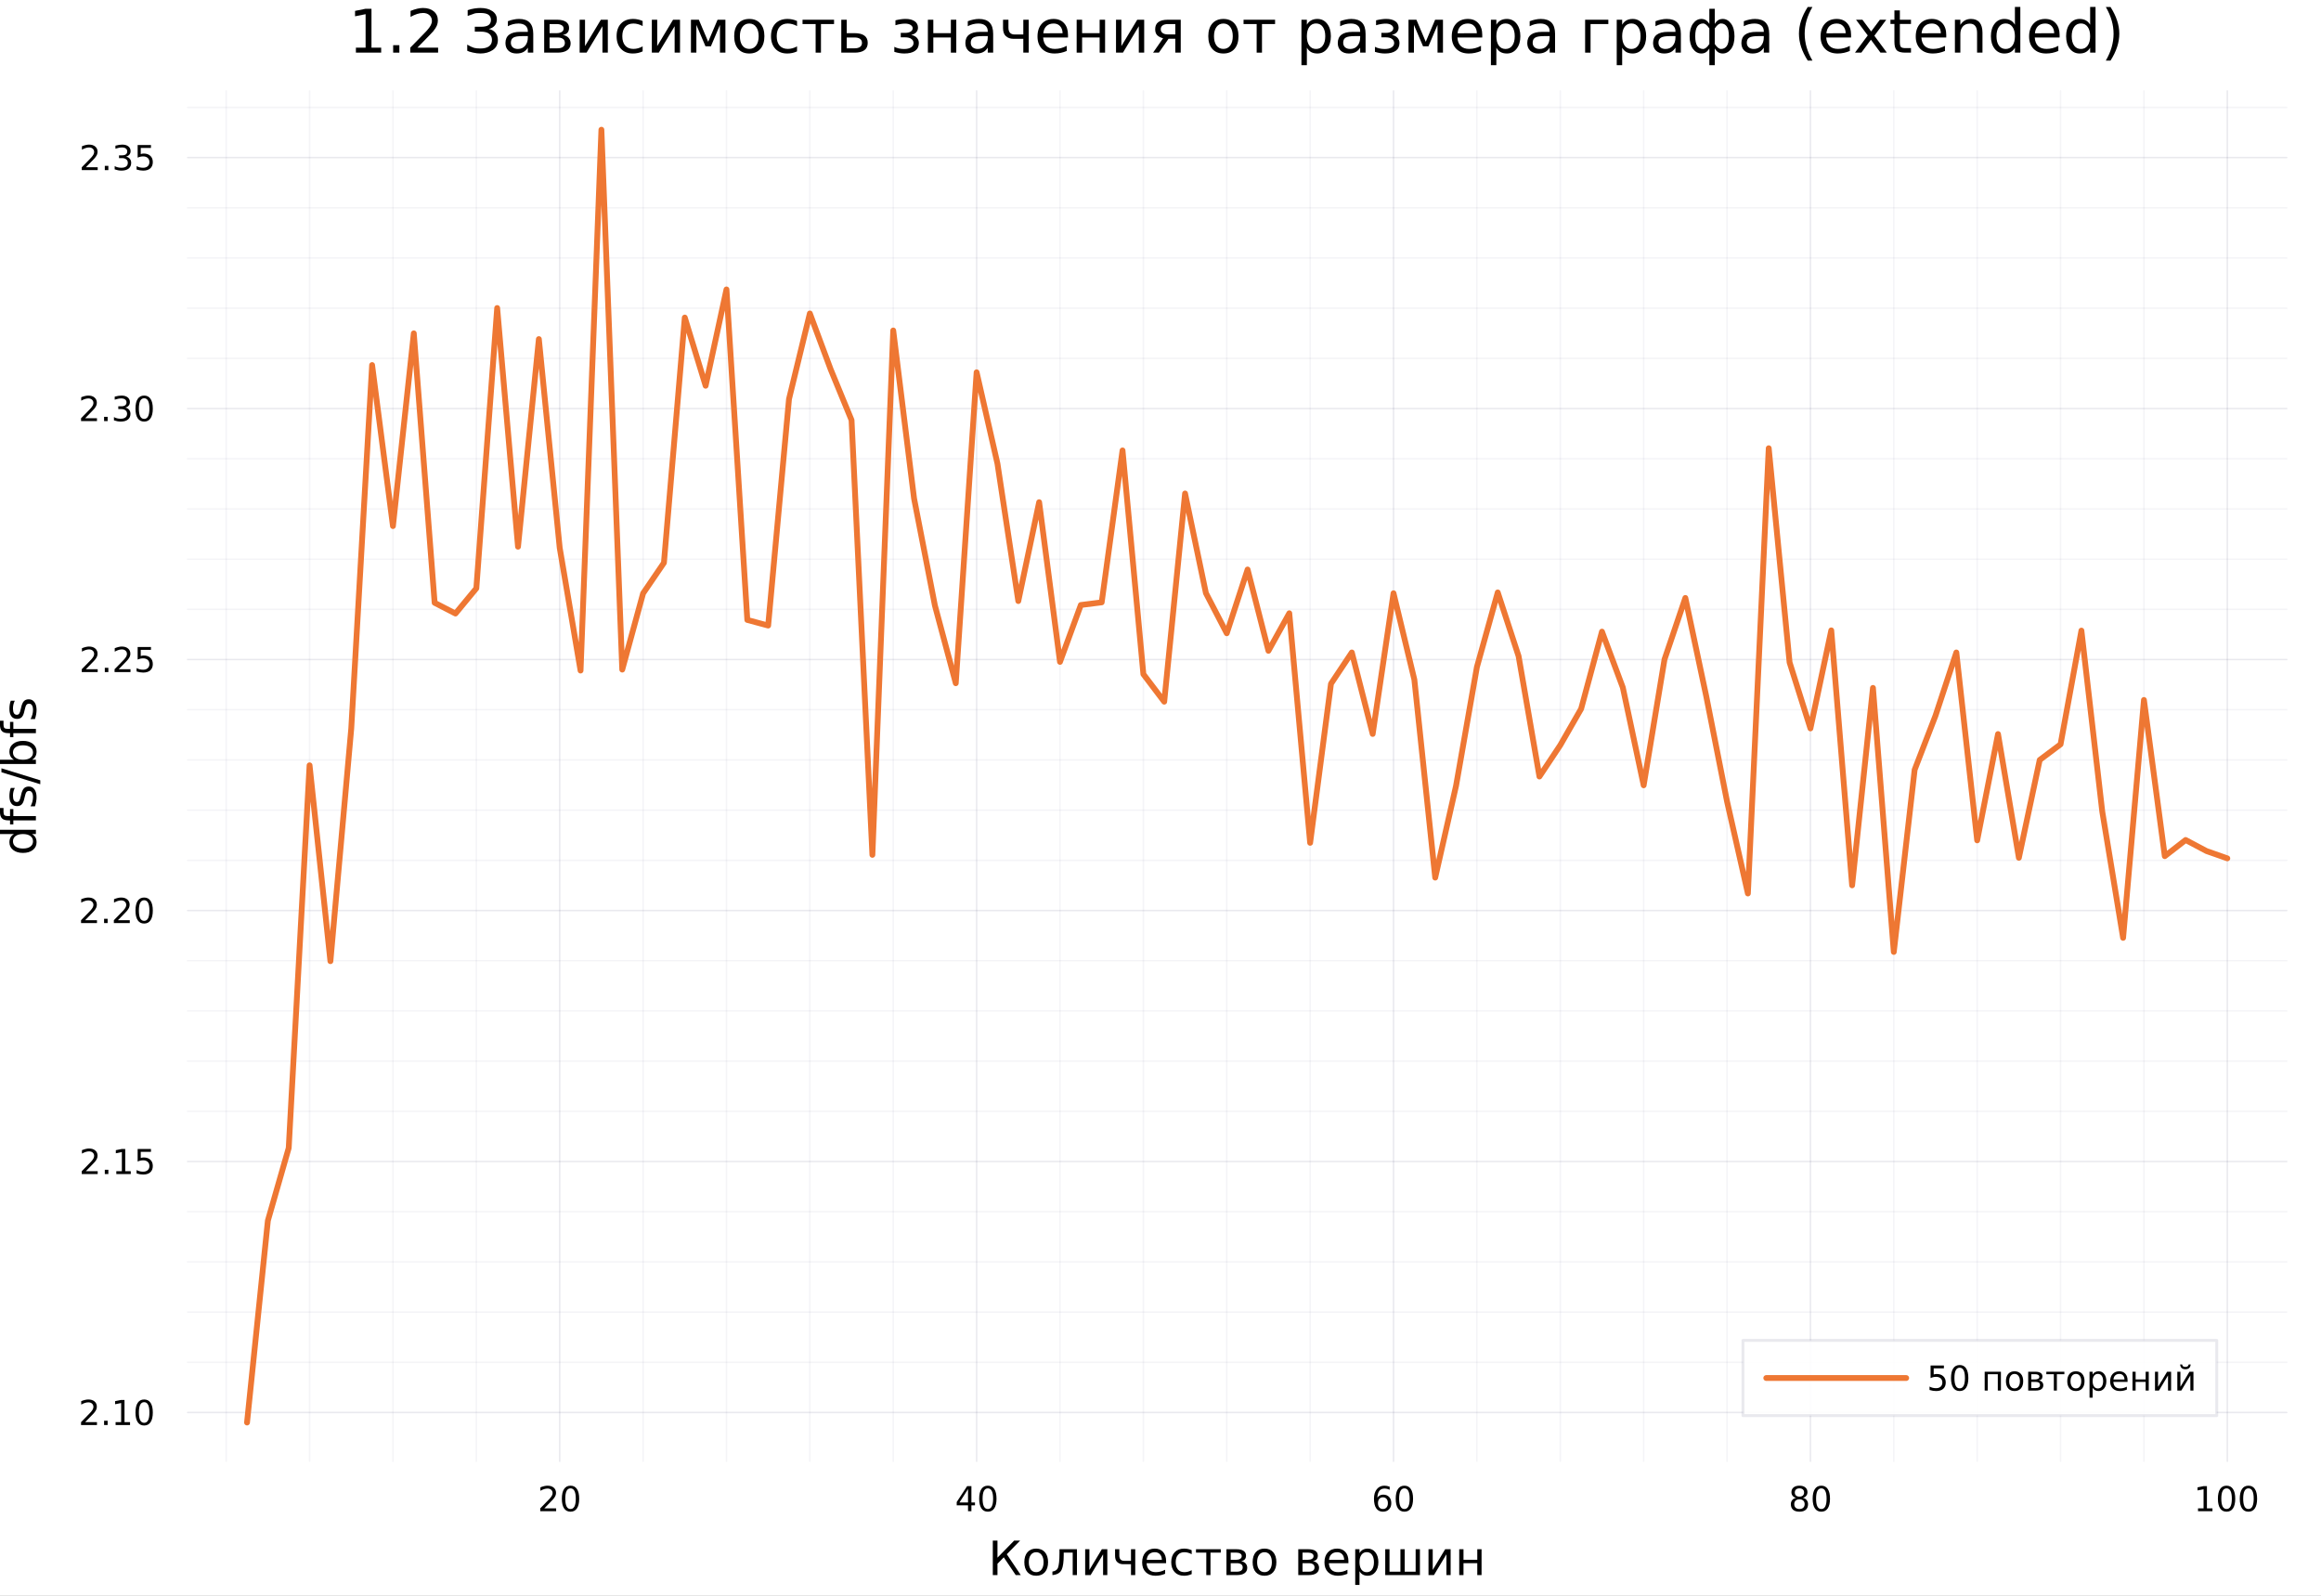<?xml version="1.0" encoding="utf-8"?>
<svg xmlns="http://www.w3.org/2000/svg" xmlns:xlink="http://www.w3.org/1999/xlink" width="800" height="550" viewBox="0 0 3200 2200">
<rect x="0" y="0" width="3200" height="2200" fill="#808080" stroke="none"/>
<defs>
  <clipPath id="clip320">
    <rect x="0" y="0" width="3200" height="2200"/>
  </clipPath>
</defs>
<path clip-path="url(#clip320)" d="M0 2200 L3200 2200 L3200 0 L0 0  Z" fill="#ffffff" fill-rule="evenodd" fill-opacity="1"/>
<defs>
  <clipPath id="clip321">
    <rect x="640" y="0" width="2241" height="2200"/>
  </clipPath>
</defs>
<path clip-path="url(#clip320)" d="M258.68 2014.61 L3152.76 2014.61 L3152.76 125.362 L258.68 125.362  Z" fill="#ffffff" fill-rule="evenodd" fill-opacity="1"/>
<defs>
  <clipPath id="clip322">
    <rect x="258" y="125" width="2895" height="1890"/>
  </clipPath>
</defs>
<polyline clip-path="url(#clip322)" style="stroke:#222255; stroke-linecap:round; stroke-linejoin:round; stroke-width:2; stroke-opacity:0.1; fill:none" points="771.681,2014.61 771.681,125.362 "/>
<polyline clip-path="url(#clip322)" style="stroke:#222255; stroke-linecap:round; stroke-linejoin:round; stroke-width:2; stroke-opacity:0.1; fill:none" points="1346.47,2014.61 1346.47,125.362 "/>
<polyline clip-path="url(#clip322)" style="stroke:#222255; stroke-linecap:round; stroke-linejoin:round; stroke-width:2; stroke-opacity:0.1; fill:none" points="1921.26,2014.61 1921.26,125.362 "/>
<polyline clip-path="url(#clip322)" style="stroke:#222255; stroke-linecap:round; stroke-linejoin:round; stroke-width:2; stroke-opacity:0.1; fill:none" points="2496.06,2014.61 2496.06,125.362 "/>
<polyline clip-path="url(#clip322)" style="stroke:#222255; stroke-linecap:round; stroke-linejoin:round; stroke-width:2; stroke-opacity:0.1; fill:none" points="3070.85,2014.61 3070.85,125.362 "/>
<polyline clip-path="url(#clip322)" style="stroke:#222255; stroke-linecap:round; stroke-linejoin:round; stroke-width:2; stroke-opacity:0.05; fill:none" points="311.848,2014.61 311.848,125.362 "/>
<polyline clip-path="url(#clip322)" style="stroke:#222255; stroke-linecap:round; stroke-linejoin:round; stroke-width:2; stroke-opacity:0.05; fill:none" points="426.806,2014.61 426.806,125.362 "/>
<polyline clip-path="url(#clip322)" style="stroke:#222255; stroke-linecap:round; stroke-linejoin:round; stroke-width:2; stroke-opacity:0.05; fill:none" points="541.765,2014.61 541.765,125.362 "/>
<polyline clip-path="url(#clip322)" style="stroke:#222255; stroke-linecap:round; stroke-linejoin:round; stroke-width:2; stroke-opacity:0.05; fill:none" points="656.723,2014.61 656.723,125.362 "/>
<polyline clip-path="url(#clip322)" style="stroke:#222255; stroke-linecap:round; stroke-linejoin:round; stroke-width:2; stroke-opacity:0.05; fill:none" points="886.64,2014.61 886.64,125.362 "/>
<polyline clip-path="url(#clip322)" style="stroke:#222255; stroke-linecap:round; stroke-linejoin:round; stroke-width:2; stroke-opacity:0.05; fill:none" points="1001.6,2014.61 1001.6,125.362 "/>
<polyline clip-path="url(#clip322)" style="stroke:#222255; stroke-linecap:round; stroke-linejoin:round; stroke-width:2; stroke-opacity:0.05; fill:none" points="1116.56,2014.61 1116.56,125.362 "/>
<polyline clip-path="url(#clip322)" style="stroke:#222255; stroke-linecap:round; stroke-linejoin:round; stroke-width:2; stroke-opacity:0.05; fill:none" points="1231.51,2014.61 1231.51,125.362 "/>
<polyline clip-path="url(#clip322)" style="stroke:#222255; stroke-linecap:round; stroke-linejoin:round; stroke-width:2; stroke-opacity:0.05; fill:none" points="1461.43,2014.61 1461.43,125.362 "/>
<polyline clip-path="url(#clip322)" style="stroke:#222255; stroke-linecap:round; stroke-linejoin:round; stroke-width:2; stroke-opacity:0.05; fill:none" points="1576.39,2014.61 1576.39,125.362 "/>
<polyline clip-path="url(#clip322)" style="stroke:#222255; stroke-linecap:round; stroke-linejoin:round; stroke-width:2; stroke-opacity:0.05; fill:none" points="1691.35,2014.61 1691.35,125.362 "/>
<polyline clip-path="url(#clip322)" style="stroke:#222255; stroke-linecap:round; stroke-linejoin:round; stroke-width:2; stroke-opacity:0.05; fill:none" points="1806.31,2014.61 1806.31,125.362 "/>
<polyline clip-path="url(#clip322)" style="stroke:#222255; stroke-linecap:round; stroke-linejoin:round; stroke-width:2; stroke-opacity:0.05; fill:none" points="2036.22,2014.61 2036.22,125.362 "/>
<polyline clip-path="url(#clip322)" style="stroke:#222255; stroke-linecap:round; stroke-linejoin:round; stroke-width:2; stroke-opacity:0.05; fill:none" points="2151.18,2014.61 2151.18,125.362 "/>
<polyline clip-path="url(#clip322)" style="stroke:#222255; stroke-linecap:round; stroke-linejoin:round; stroke-width:2; stroke-opacity:0.05; fill:none" points="2266.14,2014.61 2266.14,125.362 "/>
<polyline clip-path="url(#clip322)" style="stroke:#222255; stroke-linecap:round; stroke-linejoin:round; stroke-width:2; stroke-opacity:0.05; fill:none" points="2381.1,2014.61 2381.1,125.362 "/>
<polyline clip-path="url(#clip322)" style="stroke:#222255; stroke-linecap:round; stroke-linejoin:round; stroke-width:2; stroke-opacity:0.05; fill:none" points="2611.01,2014.61 2611.01,125.362 "/>
<polyline clip-path="url(#clip322)" style="stroke:#222255; stroke-linecap:round; stroke-linejoin:round; stroke-width:2; stroke-opacity:0.05; fill:none" points="2725.97,2014.61 2725.97,125.362 "/>
<polyline clip-path="url(#clip322)" style="stroke:#222255; stroke-linecap:round; stroke-linejoin:round; stroke-width:2; stroke-opacity:0.05; fill:none" points="2840.93,2014.61 2840.93,125.362 "/>
<polyline clip-path="url(#clip322)" style="stroke:#222255; stroke-linecap:round; stroke-linejoin:round; stroke-width:2; stroke-opacity:0.05; fill:none" points="2955.89,2014.61 2955.89,125.362 "/>
<polyline clip-path="url(#clip320)" style="stroke:#222255; stroke-linecap:round; stroke-linejoin:round; stroke-width:4; stroke-opacity:0; fill:none" points="771.681,2014.61 771.681,1995.72 "/>
<polyline clip-path="url(#clip320)" style="stroke:#222255; stroke-linecap:round; stroke-linejoin:round; stroke-width:4; stroke-opacity:0; fill:none" points="1346.47,2014.61 1346.47,1995.72 "/>
<polyline clip-path="url(#clip320)" style="stroke:#222255; stroke-linecap:round; stroke-linejoin:round; stroke-width:4; stroke-opacity:0; fill:none" points="1921.26,2014.61 1921.26,1995.72 "/>
<polyline clip-path="url(#clip320)" style="stroke:#222255; stroke-linecap:round; stroke-linejoin:round; stroke-width:4; stroke-opacity:0; fill:none" points="2496.06,2014.61 2496.06,1995.72 "/>
<polyline clip-path="url(#clip320)" style="stroke:#222255; stroke-linecap:round; stroke-linejoin:round; stroke-width:4; stroke-opacity:0; fill:none" points="3070.85,2014.61 3070.85,1995.72 "/>
<polyline clip-path="url(#clip320)" style="stroke:#222255; stroke-linecap:round; stroke-linejoin:round; stroke-width:4; stroke-opacity:0; fill:none" points="311.848,2014.61 311.848,2005.17 "/>
<polyline clip-path="url(#clip320)" style="stroke:#222255; stroke-linecap:round; stroke-linejoin:round; stroke-width:4; stroke-opacity:0; fill:none" points="426.806,2014.61 426.806,2005.17 "/>
<polyline clip-path="url(#clip320)" style="stroke:#222255; stroke-linecap:round; stroke-linejoin:round; stroke-width:4; stroke-opacity:0; fill:none" points="541.765,2014.61 541.765,2005.17 "/>
<polyline clip-path="url(#clip320)" style="stroke:#222255; stroke-linecap:round; stroke-linejoin:round; stroke-width:4; stroke-opacity:0; fill:none" points="656.723,2014.61 656.723,2005.17 "/>
<polyline clip-path="url(#clip320)" style="stroke:#222255; stroke-linecap:round; stroke-linejoin:round; stroke-width:4; stroke-opacity:0; fill:none" points="886.64,2014.61 886.64,2005.17 "/>
<polyline clip-path="url(#clip320)" style="stroke:#222255; stroke-linecap:round; stroke-linejoin:round; stroke-width:4; stroke-opacity:0; fill:none" points="1001.6,2014.61 1001.6,2005.17 "/>
<polyline clip-path="url(#clip320)" style="stroke:#222255; stroke-linecap:round; stroke-linejoin:round; stroke-width:4; stroke-opacity:0; fill:none" points="1116.56,2014.61 1116.56,2005.17 "/>
<polyline clip-path="url(#clip320)" style="stroke:#222255; stroke-linecap:round; stroke-linejoin:round; stroke-width:4; stroke-opacity:0; fill:none" points="1231.51,2014.61 1231.51,2005.17 "/>
<polyline clip-path="url(#clip320)" style="stroke:#222255; stroke-linecap:round; stroke-linejoin:round; stroke-width:4; stroke-opacity:0; fill:none" points="1461.43,2014.61 1461.43,2005.17 "/>
<polyline clip-path="url(#clip320)" style="stroke:#222255; stroke-linecap:round; stroke-linejoin:round; stroke-width:4; stroke-opacity:0; fill:none" points="1576.39,2014.61 1576.39,2005.17 "/>
<polyline clip-path="url(#clip320)" style="stroke:#222255; stroke-linecap:round; stroke-linejoin:round; stroke-width:4; stroke-opacity:0; fill:none" points="1691.35,2014.61 1691.35,2005.17 "/>
<polyline clip-path="url(#clip320)" style="stroke:#222255; stroke-linecap:round; stroke-linejoin:round; stroke-width:4; stroke-opacity:0; fill:none" points="1806.31,2014.61 1806.31,2005.17 "/>
<polyline clip-path="url(#clip320)" style="stroke:#222255; stroke-linecap:round; stroke-linejoin:round; stroke-width:4; stroke-opacity:0; fill:none" points="2036.22,2014.61 2036.22,2005.17 "/>
<polyline clip-path="url(#clip320)" style="stroke:#222255; stroke-linecap:round; stroke-linejoin:round; stroke-width:4; stroke-opacity:0; fill:none" points="2151.18,2014.61 2151.18,2005.17 "/>
<polyline clip-path="url(#clip320)" style="stroke:#222255; stroke-linecap:round; stroke-linejoin:round; stroke-width:4; stroke-opacity:0; fill:none" points="2266.14,2014.61 2266.14,2005.17 "/>
<polyline clip-path="url(#clip320)" style="stroke:#222255; stroke-linecap:round; stroke-linejoin:round; stroke-width:4; stroke-opacity:0; fill:none" points="2381.1,2014.61 2381.1,2005.17 "/>
<polyline clip-path="url(#clip320)" style="stroke:#222255; stroke-linecap:round; stroke-linejoin:round; stroke-width:4; stroke-opacity:0; fill:none" points="2611.01,2014.61 2611.01,2005.17 "/>
<polyline clip-path="url(#clip320)" style="stroke:#222255; stroke-linecap:round; stroke-linejoin:round; stroke-width:4; stroke-opacity:0; fill:none" points="2725.97,2014.61 2725.97,2005.17 "/>
<polyline clip-path="url(#clip320)" style="stroke:#222255; stroke-linecap:round; stroke-linejoin:round; stroke-width:4; stroke-opacity:0; fill:none" points="2840.93,2014.61 2840.93,2005.17 "/>
<polyline clip-path="url(#clip320)" style="stroke:#222255; stroke-linecap:round; stroke-linejoin:round; stroke-width:4; stroke-opacity:0; fill:none" points="2955.89,2014.61 2955.89,2005.17 "/>
<path clip-path="url(#clip320)" d="M750.455 2079.48 L766.774 2079.48 L766.774 2083.41 L744.83 2083.41 L744.83 2079.48 Q747.492 2076.73 752.075 2072.1 Q756.681 2067.44 757.862 2066.1 Q760.107 2063.58 760.987 2061.84 Q761.89 2060.08 761.89 2058.39 Q761.89 2055.64 759.945 2053.9 Q758.024 2052.17 754.922 2052.17 Q752.723 2052.17 750.269 2052.93 Q747.839 2053.69 745.061 2055.24 L745.061 2050.52 Q747.885 2049.39 750.339 2048.81 Q752.793 2048.23 754.83 2048.23 Q760.2 2048.23 763.394 2050.92 Q766.589 2053.6 766.589 2058.09 Q766.589 2060.22 765.779 2062.14 Q764.992 2064.04 762.885 2066.63 Q762.306 2067.3 759.205 2070.52 Q756.103 2073.72 750.455 2079.48 Z" fill="#000000" fill-rule="nonzero" fill-opacity="1" /><path clip-path="url(#clip320)" d="M786.589 2051.93 Q782.978 2051.93 781.149 2055.5 Q779.343 2059.04 779.343 2066.17 Q779.343 2073.28 781.149 2076.84 Q782.978 2080.38 786.589 2080.38 Q790.223 2080.38 792.028 2076.84 Q793.857 2073.28 793.857 2066.17 Q793.857 2059.04 792.028 2055.5 Q790.223 2051.93 786.589 2051.93 M786.589 2048.23 Q792.399 2048.23 795.454 2052.84 Q798.533 2057.42 798.533 2066.17 Q798.533 2074.9 795.454 2079.5 Q792.399 2084.09 786.589 2084.09 Q780.779 2084.09 777.7 2079.5 Q774.644 2074.9 774.644 2066.17 Q774.644 2057.42 777.7 2052.84 Q780.779 2048.23 786.589 2048.23 Z" fill="#000000" fill-rule="nonzero" fill-opacity="1" /><path clip-path="url(#clip320)" d="M1334.64 2052.93 L1322.84 2071.38 L1334.64 2071.38 L1334.64 2052.93 M1333.42 2048.85 L1339.3 2048.85 L1339.3 2071.38 L1344.23 2071.38 L1344.23 2075.27 L1339.3 2075.27 L1339.3 2083.41 L1334.64 2083.41 L1334.64 2075.27 L1319.04 2075.27 L1319.04 2070.75 L1333.42 2048.85 Z" fill="#000000" fill-rule="nonzero" fill-opacity="1" /><path clip-path="url(#clip320)" d="M1361.96 2051.93 Q1358.35 2051.93 1356.52 2055.5 Q1354.71 2059.04 1354.71 2066.17 Q1354.71 2073.28 1356.52 2076.84 Q1358.35 2080.38 1361.96 2080.38 Q1365.59 2080.38 1367.4 2076.84 Q1369.23 2073.28 1369.23 2066.17 Q1369.23 2059.04 1367.4 2055.5 Q1365.59 2051.93 1361.96 2051.93 M1361.96 2048.23 Q1367.77 2048.23 1370.82 2052.84 Q1373.9 2057.42 1373.9 2066.17 Q1373.9 2074.9 1370.82 2079.5 Q1367.77 2084.09 1361.96 2084.09 Q1356.15 2084.09 1353.07 2079.5 Q1350.01 2074.9 1350.01 2066.17 Q1350.01 2057.42 1353.07 2052.84 Q1356.15 2048.23 1361.96 2048.23 Z" fill="#000000" fill-rule="nonzero" fill-opacity="1" /><path clip-path="url(#clip320)" d="M1906.67 2064.27 Q1903.52 2064.27 1901.67 2066.42 Q1899.84 2068.58 1899.84 2072.33 Q1899.84 2076.05 1901.67 2078.23 Q1903.52 2080.38 1906.67 2080.38 Q1909.82 2080.38 1911.65 2078.23 Q1913.5 2076.05 1913.5 2072.33 Q1913.5 2068.58 1911.65 2066.42 Q1909.82 2064.27 1906.67 2064.27 M1915.95 2049.62 L1915.95 2053.88 Q1914.19 2053.04 1912.39 2052.6 Q1910.61 2052.17 1908.85 2052.17 Q1904.22 2052.17 1901.76 2055.29 Q1899.33 2058.41 1898.98 2064.73 Q1900.35 2062.72 1902.41 2061.66 Q1904.47 2060.57 1906.95 2060.57 Q1912.16 2060.57 1915.17 2063.74 Q1918.2 2066.89 1918.2 2072.33 Q1918.2 2077.65 1915.05 2080.87 Q1911.9 2084.09 1906.67 2084.09 Q1900.67 2084.09 1897.5 2079.5 Q1894.33 2074.9 1894.33 2066.17 Q1894.33 2057.98 1898.22 2053.11 Q1902.11 2048.23 1908.66 2048.23 Q1910.42 2048.23 1912.2 2048.58 Q1914.01 2048.92 1915.95 2049.62 Z" fill="#000000" fill-rule="nonzero" fill-opacity="1" /><path clip-path="url(#clip320)" d="M1936.25 2051.93 Q1932.64 2051.93 1930.81 2055.5 Q1929.01 2059.04 1929.01 2066.17 Q1929.01 2073.28 1930.81 2076.84 Q1932.64 2080.38 1936.25 2080.38 Q1939.89 2080.38 1941.69 2076.84 Q1943.52 2073.28 1943.52 2066.17 Q1943.52 2059.04 1941.69 2055.5 Q1939.89 2051.93 1936.25 2051.93 M1936.25 2048.23 Q1942.06 2048.23 1945.12 2052.84 Q1948.2 2057.42 1948.2 2066.17 Q1948.2 2074.9 1945.12 2079.5 Q1942.06 2084.09 1936.25 2084.09 Q1930.44 2084.09 1927.36 2079.5 Q1924.31 2074.9 1924.31 2066.17 Q1924.31 2057.42 1927.36 2052.84 Q1930.44 2048.23 1936.25 2048.23 Z" fill="#000000" fill-rule="nonzero" fill-opacity="1" /><path clip-path="url(#clip320)" d="M2480.93 2067 Q2477.6 2067 2475.67 2068.79 Q2473.78 2070.57 2473.78 2073.69 Q2473.78 2076.82 2475.67 2078.6 Q2477.6 2080.38 2480.93 2080.38 Q2484.26 2080.38 2486.18 2078.6 Q2488.11 2076.79 2488.11 2073.69 Q2488.11 2070.57 2486.18 2068.79 Q2484.29 2067 2480.93 2067 M2476.25 2065.01 Q2473.24 2064.27 2471.55 2062.21 Q2469.89 2060.15 2469.89 2057.19 Q2469.89 2053.04 2472.83 2050.64 Q2475.79 2048.23 2480.93 2048.23 Q2486.09 2048.23 2489.03 2050.64 Q2491.97 2053.04 2491.97 2057.19 Q2491.97 2060.15 2490.28 2062.21 Q2488.61 2064.27 2485.63 2065.01 Q2489.01 2065.8 2490.88 2068.09 Q2492.78 2070.38 2492.78 2073.69 Q2492.78 2078.72 2489.7 2081.4 Q2486.65 2084.09 2480.93 2084.09 Q2475.21 2084.09 2472.13 2081.4 Q2469.08 2078.72 2469.08 2073.69 Q2469.08 2070.38 2470.98 2068.09 Q2472.87 2065.8 2476.25 2065.01 M2474.54 2057.63 Q2474.54 2060.31 2476.21 2061.82 Q2477.9 2063.32 2480.93 2063.32 Q2483.94 2063.32 2485.63 2061.82 Q2487.34 2060.31 2487.34 2057.63 Q2487.34 2054.94 2485.63 2053.44 Q2483.94 2051.93 2480.93 2051.93 Q2477.9 2051.93 2476.21 2053.44 Q2474.54 2054.94 2474.54 2057.63 Z" fill="#000000" fill-rule="nonzero" fill-opacity="1" /><path clip-path="url(#clip320)" d="M2511.09 2051.93 Q2507.48 2051.93 2505.65 2055.5 Q2503.85 2059.04 2503.85 2066.17 Q2503.85 2073.28 2505.65 2076.84 Q2507.48 2080.38 2511.09 2080.38 Q2514.73 2080.38 2516.53 2076.84 Q2518.36 2073.28 2518.36 2066.17 Q2518.36 2059.04 2516.53 2055.5 Q2514.73 2051.93 2511.09 2051.93 M2511.09 2048.23 Q2516.9 2048.23 2519.96 2052.84 Q2523.04 2057.42 2523.04 2066.17 Q2523.04 2074.9 2519.96 2079.5 Q2516.9 2084.09 2511.09 2084.09 Q2505.28 2084.09 2502.2 2079.5 Q2499.15 2074.9 2499.15 2066.17 Q2499.15 2057.42 2502.2 2052.84 Q2505.28 2048.23 2511.09 2048.23 Z" fill="#000000" fill-rule="nonzero" fill-opacity="1" /><path clip-path="url(#clip320)" d="M3030.45 2079.48 L3038.09 2079.48 L3038.09 2053.11 L3029.78 2054.78 L3029.78 2050.52 L3038.05 2048.85 L3042.72 2048.85 L3042.72 2079.48 L3050.36 2079.48 L3050.36 2083.41 L3030.45 2083.41 L3030.45 2079.48 Z" fill="#000000" fill-rule="nonzero" fill-opacity="1" /><path clip-path="url(#clip320)" d="M3069.81 2051.93 Q3066.2 2051.93 3064.37 2055.5 Q3062.56 2059.04 3062.56 2066.17 Q3062.56 2073.28 3064.37 2076.84 Q3066.2 2080.38 3069.81 2080.38 Q3073.44 2080.38 3075.25 2076.84 Q3077.07 2073.28 3077.07 2066.17 Q3077.07 2059.04 3075.25 2055.5 Q3073.44 2051.93 3069.81 2051.93 M3069.81 2048.23 Q3075.62 2048.23 3078.67 2052.84 Q3081.75 2057.42 3081.75 2066.17 Q3081.75 2074.9 3078.67 2079.5 Q3075.62 2084.09 3069.81 2084.09 Q3064 2084.09 3060.92 2079.5 Q3057.86 2074.9 3057.86 2066.17 Q3057.86 2057.42 3060.92 2052.84 Q3064 2048.23 3069.81 2048.23 Z" fill="#000000" fill-rule="nonzero" fill-opacity="1" /><path clip-path="url(#clip320)" d="M3099.97 2051.93 Q3096.36 2051.93 3094.53 2055.5 Q3092.72 2059.04 3092.72 2066.17 Q3092.72 2073.28 3094.53 2076.84 Q3096.36 2080.38 3099.97 2080.38 Q3103.6 2080.38 3105.41 2076.84 Q3107.24 2073.28 3107.24 2066.17 Q3107.24 2059.04 3105.41 2055.5 Q3103.6 2051.93 3099.97 2051.93 M3099.97 2048.23 Q3105.78 2048.23 3108.83 2052.84 Q3111.91 2057.42 3111.91 2066.17 Q3111.91 2074.9 3108.83 2079.5 Q3105.78 2084.09 3099.97 2084.09 Q3094.16 2084.09 3091.08 2079.5 Q3088.02 2074.9 3088.02 2066.17 Q3088.02 2057.42 3091.08 2052.84 Q3094.16 2048.23 3099.97 2048.23 Z" fill="#000000" fill-rule="nonzero" fill-opacity="1" /><path clip-path="url(#clip320)" d="M1368.8 2123.96 L1375.23 2123.96 L1375.23 2147.45 L1398.21 2123.96 L1406.45 2123.96 L1388.09 2142.74 L1407.4 2171.48 L1400.4 2171.48 L1383.92 2147 L1375.23 2155.88 L1375.23 2171.48 L1368.8 2171.48 L1368.8 2123.96 Z" fill="#000000" fill-rule="nonzero" fill-opacity="1" /><path clip-path="url(#clip320)" d="M1428.63 2139.94 Q1423.92 2139.94 1421.19 2143.63 Q1418.45 2147.29 1418.45 2153.69 Q1418.45 2160.08 1421.15 2163.78 Q1423.89 2167.44 1428.63 2167.44 Q1433.31 2167.44 1436.05 2163.74 Q1438.79 2160.05 1438.79 2153.69 Q1438.79 2147.35 1436.05 2143.66 Q1433.31 2139.94 1428.63 2139.94 M1428.63 2134.97 Q1436.27 2134.97 1440.63 2139.94 Q1444.99 2144.9 1444.99 2153.69 Q1444.99 2162.44 1440.63 2167.44 Q1436.27 2172.4 1428.63 2172.4 Q1420.96 2172.4 1416.6 2167.44 Q1412.27 2162.44 1412.27 2153.69 Q1412.27 2144.9 1416.6 2139.94 Q1420.96 2134.97 1428.63 2134.97 Z" fill="#000000" fill-rule="nonzero" fill-opacity="1" /><path clip-path="url(#clip320)" d="M1450.98 2171.48 L1450.98 2166.61 Q1456.77 2165.72 1458.55 2161.71 Q1460.72 2156.07 1460.72 2141.66 L1460.72 2135.83 L1484.81 2135.83 L1484.81 2171.48 L1478.96 2171.48 L1478.96 2140.51 L1466.57 2140.51 L1466.57 2144.04 Q1466.57 2157.79 1463.77 2163.97 Q1460.78 2170.56 1450.98 2171.48 Z" fill="#000000" fill-rule="nonzero" fill-opacity="1" /><path clip-path="url(#clip320)" d="M1526.67 2135.83 L1526.67 2171.48 L1520.84 2171.48 L1520.84 2142.86 L1503.65 2171.48 L1496.14 2171.48 L1496.14 2135.83 L1501.97 2135.83 L1501.97 2164.38 L1519.12 2135.83 L1526.67 2135.83 Z" fill="#000000" fill-rule="nonzero" fill-opacity="1" /><path clip-path="url(#clip320)" d="M1559.32 2171.48 L1559.32 2156.49 L1548.41 2156.49 Q1543.54 2156.49 1540.29 2153.46 Q1537.36 2150.73 1537.36 2144.87 L1537.36 2135.83 L1543.22 2135.83 L1543.22 2144.33 Q1543.22 2148.05 1544.87 2149.93 Q1546.56 2151.81 1549.87 2151.81 L1559.32 2151.81 L1559.32 2135.83 L1565.18 2135.83 L1565.18 2171.48 L1559.32 2171.48 Z" fill="#000000" fill-rule="nonzero" fill-opacity="1" /><path clip-path="url(#clip320)" d="M1607.73 2152.19 L1607.73 2155.06 L1580.81 2155.06 Q1581.19 2161.1 1584.44 2164.29 Q1587.71 2167.44 1593.54 2167.44 Q1596.91 2167.44 1600.06 2166.61 Q1603.25 2165.78 1606.37 2164.13 L1606.37 2169.66 Q1603.21 2171 1599.9 2171.7 Q1596.59 2172.4 1593.19 2172.4 Q1584.66 2172.4 1579.66 2167.44 Q1574.7 2162.47 1574.7 2154 Q1574.7 2145.25 1579.41 2140.13 Q1584.15 2134.97 1592.17 2134.97 Q1599.36 2134.97 1603.53 2139.62 Q1607.73 2144.23 1607.73 2152.19 M1601.88 2150.47 Q1601.81 2145.67 1599.17 2142.8 Q1596.56 2139.94 1592.23 2139.94 Q1587.33 2139.94 1584.37 2142.71 Q1581.44 2145.47 1581 2150.5 L1601.88 2150.47 Z" fill="#000000" fill-rule="nonzero" fill-opacity="1" /><path clip-path="url(#clip320)" d="M1643 2137.2 L1643 2142.67 Q1640.52 2141.31 1638 2140.64 Q1635.52 2139.94 1632.97 2139.94 Q1627.28 2139.94 1624.13 2143.57 Q1620.97 2147.16 1620.97 2153.69 Q1620.97 2160.21 1624.13 2163.84 Q1627.28 2167.44 1632.97 2167.44 Q1635.52 2167.44 1638 2166.77 Q1640.52 2166.07 1643 2164.7 L1643 2170.11 Q1640.55 2171.26 1637.91 2171.83 Q1635.3 2172.4 1632.34 2172.4 Q1624.28 2172.4 1619.54 2167.34 Q1614.8 2162.28 1614.8 2153.69 Q1614.8 2144.97 1619.57 2139.97 Q1624.38 2134.97 1632.72 2134.97 Q1635.42 2134.97 1638 2135.54 Q1640.58 2136.09 1643 2137.2 Z" fill="#000000" fill-rule="nonzero" fill-opacity="1" /><path clip-path="url(#clip320)" d="M1648.95 2135.83 L1683.1 2135.83 L1683.1 2140.51 L1668.91 2140.51 L1668.91 2171.48 L1663.15 2171.48 L1663.15 2140.51 L1648.95 2140.51 L1648.95 2135.83 Z" fill="#000000" fill-rule="nonzero" fill-opacity="1" /><path clip-path="url(#clip320)" d="M1696.79 2155.06 L1696.79 2166.8 L1705.13 2166.8 Q1709.14 2166.8 1711.24 2165.3 Q1713.34 2163.78 1713.34 2160.91 Q1713.34 2158.05 1711.24 2156.55 Q1709.14 2155.06 1705.13 2155.06 L1696.79 2155.06 M1696.79 2140.51 L1696.79 2150.38 L1704.49 2150.38 Q1707.8 2150.38 1709.9 2149.07 Q1712 2147.73 1712 2145.38 Q1712 2143.02 1709.9 2141.78 Q1707.8 2140.51 1704.49 2140.51 L1696.79 2140.51 M1690.93 2135.83 L1704.87 2135.83 Q1711.14 2135.83 1714.52 2138.12 Q1717.89 2140.41 1717.89 2144.65 Q1717.89 2147.93 1716.17 2149.87 Q1714.45 2151.78 1711.08 2152.25 Q1715.12 2153.02 1717.35 2155.44 Q1719.58 2157.86 1719.58 2161.48 Q1719.58 2166.26 1715.89 2168.87 Q1712.23 2171.48 1705.42 2171.48 L1690.93 2171.48 L1690.93 2135.83 Z" fill="#000000" fill-rule="nonzero" fill-opacity="1" /><path clip-path="url(#clip320)" d="M1743.39 2139.94 Q1738.68 2139.94 1735.94 2143.63 Q1733.2 2147.29 1733.2 2153.69 Q1733.2 2160.08 1735.91 2163.78 Q1738.64 2167.44 1743.39 2167.44 Q1748.07 2167.44 1750.8 2163.74 Q1753.54 2160.05 1753.54 2153.69 Q1753.54 2147.35 1750.8 2143.66 Q1748.07 2139.94 1743.39 2139.94 M1743.39 2134.97 Q1751.03 2134.97 1755.39 2139.94 Q1759.75 2144.9 1759.75 2153.69 Q1759.75 2162.44 1755.39 2167.44 Q1751.03 2172.4 1743.39 2172.4 Q1735.72 2172.4 1731.36 2167.44 Q1727.03 2162.44 1727.03 2153.69 Q1727.03 2144.9 1731.36 2139.94 Q1735.72 2134.97 1743.39 2134.97 Z" fill="#000000" fill-rule="nonzero" fill-opacity="1" /><path clip-path="url(#clip320)" d="M1795.81 2155.06 L1795.81 2166.8 L1804.15 2166.8 Q1808.16 2166.8 1810.26 2165.3 Q1812.36 2163.78 1812.36 2160.91 Q1812.36 2158.05 1810.26 2156.55 Q1808.16 2155.06 1804.15 2155.06 L1795.81 2155.06 M1795.81 2140.51 L1795.81 2150.38 L1803.51 2150.38 Q1806.82 2150.38 1808.92 2149.07 Q1811.02 2147.73 1811.02 2145.38 Q1811.02 2143.02 1808.92 2141.78 Q1806.82 2140.51 1803.51 2140.51 L1795.81 2140.51 M1789.95 2135.83 L1803.89 2135.83 Q1810.16 2135.83 1813.54 2138.12 Q1816.91 2140.41 1816.91 2144.65 Q1816.91 2147.93 1815.19 2149.87 Q1813.47 2151.78 1810.1 2152.25 Q1814.14 2153.02 1816.37 2155.44 Q1818.6 2157.86 1818.6 2161.48 Q1818.6 2166.26 1814.91 2168.87 Q1811.25 2171.48 1804.43 2171.48 L1789.95 2171.48 L1789.95 2135.83 Z" fill="#000000" fill-rule="nonzero" fill-opacity="1" /><path clip-path="url(#clip320)" d="M1859.08 2152.19 L1859.08 2155.06 L1832.16 2155.06 Q1832.54 2161.1 1835.79 2164.29 Q1839.06 2167.44 1844.89 2167.44 Q1848.26 2167.44 1851.41 2166.61 Q1854.6 2165.78 1857.72 2164.13 L1857.72 2169.66 Q1854.56 2171 1851.25 2171.7 Q1847.94 2172.4 1844.54 2172.4 Q1836.01 2172.4 1831.01 2167.44 Q1826.05 2162.47 1826.05 2154 Q1826.05 2145.25 1830.76 2140.13 Q1835.5 2134.97 1843.52 2134.97 Q1850.71 2134.97 1854.88 2139.62 Q1859.08 2144.23 1859.08 2152.19 M1853.23 2150.47 Q1853.16 2145.67 1850.52 2142.8 Q1847.91 2139.94 1843.58 2139.94 Q1838.68 2139.94 1835.72 2142.71 Q1832.79 2145.47 1832.35 2150.5 L1853.23 2150.47 Z" fill="#000000" fill-rule="nonzero" fill-opacity="1" /><path clip-path="url(#clip320)" d="M1874.36 2166.13 L1874.36 2185.04 L1868.47 2185.04 L1868.47 2135.83 L1874.36 2135.83 L1874.36 2141.24 Q1876.21 2138.06 1879.01 2136.53 Q1881.84 2134.97 1885.76 2134.97 Q1892.25 2134.97 1896.29 2140.13 Q1900.37 2145.28 1900.37 2153.69 Q1900.37 2162.09 1896.29 2167.25 Q1892.25 2172.4 1885.76 2172.4 Q1881.84 2172.4 1879.01 2170.87 Q1876.21 2169.31 1874.36 2166.13 M1894.29 2153.69 Q1894.29 2147.23 1891.61 2143.57 Q1888.97 2139.87 1884.32 2139.87 Q1879.68 2139.87 1877 2143.57 Q1874.36 2147.23 1874.36 2153.69 Q1874.36 2160.15 1877 2163.84 Q1879.68 2167.5 1884.32 2167.5 Q1888.97 2167.5 1891.61 2163.84 Q1894.29 2160.15 1894.29 2153.69 Z" fill="#000000" fill-rule="nonzero" fill-opacity="1" /><path clip-path="url(#clip320)" d="M1936.68 2166.8 L1951.77 2166.8 L1951.77 2135.83 L1957.66 2135.83 L1957.66 2171.48 L1909.85 2171.48 L1909.85 2135.83 L1915.74 2135.83 L1915.74 2166.8 L1930.79 2166.8 L1930.79 2135.83 L1936.68 2135.83 L1936.68 2166.8 Z" fill="#000000" fill-rule="nonzero" fill-opacity="1" /><path clip-path="url(#clip320)" d="M2000.02 2135.83 L2000.02 2171.48 L1994.2 2171.48 L1994.2 2142.86 L1977.01 2171.48 L1969.5 2171.48 L1969.5 2135.83 L1975.32 2135.83 L1975.32 2164.38 L1992.48 2135.83 L2000.02 2135.83 Z" fill="#000000" fill-rule="nonzero" fill-opacity="1" /><path clip-path="url(#clip320)" d="M2011.86 2135.83 L2017.75 2135.83 L2017.75 2150.38 L2036.75 2150.38 L2036.75 2135.83 L2042.64 2135.83 L2042.64 2171.48 L2036.75 2171.48 L2036.75 2155.06 L2017.75 2155.06 L2017.75 2171.48 L2011.86 2171.48 L2011.86 2135.83 Z" fill="#000000" fill-rule="nonzero" fill-opacity="1" /><polyline clip-path="url(#clip322)" style="stroke:#222255; stroke-linecap:round; stroke-linejoin:round; stroke-width:2; stroke-opacity:0.1; fill:none" points="258.68,1947.31 3152.76,1947.31 "/>
<polyline clip-path="url(#clip322)" style="stroke:#222255; stroke-linecap:round; stroke-linejoin:round; stroke-width:2; stroke-opacity:0.1; fill:none" points="258.68,1601.3 3152.76,1601.3 "/>
<polyline clip-path="url(#clip322)" style="stroke:#222255; stroke-linecap:round; stroke-linejoin:round; stroke-width:2; stroke-opacity:0.1; fill:none" points="258.68,1255.29 3152.76,1255.29 "/>
<polyline clip-path="url(#clip322)" style="stroke:#222255; stroke-linecap:round; stroke-linejoin:round; stroke-width:2; stroke-opacity:0.1; fill:none" points="258.68,909.276 3152.76,909.276 "/>
<polyline clip-path="url(#clip322)" style="stroke:#222255; stroke-linecap:round; stroke-linejoin:round; stroke-width:2; stroke-opacity:0.1; fill:none" points="258.68,563.267 3152.76,563.267 "/>
<polyline clip-path="url(#clip322)" style="stroke:#222255; stroke-linecap:round; stroke-linejoin:round; stroke-width:2; stroke-opacity:0.1; fill:none" points="258.68,217.257 3152.76,217.257 "/>
<polyline clip-path="url(#clip322)" style="stroke:#222255; stroke-linecap:round; stroke-linejoin:round; stroke-width:2; stroke-opacity:0.05; fill:none" points="258.68,1878.1 3152.76,1878.1 "/>
<polyline clip-path="url(#clip322)" style="stroke:#222255; stroke-linecap:round; stroke-linejoin:round; stroke-width:2; stroke-opacity:0.05; fill:none" points="258.68,1808.9 3152.76,1808.9 "/>
<polyline clip-path="url(#clip322)" style="stroke:#222255; stroke-linecap:round; stroke-linejoin:round; stroke-width:2; stroke-opacity:0.05; fill:none" points="258.68,1739.7 3152.76,1739.7 "/>
<polyline clip-path="url(#clip322)" style="stroke:#222255; stroke-linecap:round; stroke-linejoin:round; stroke-width:2; stroke-opacity:0.05; fill:none" points="258.68,1670.5 3152.76,1670.5 "/>
<polyline clip-path="url(#clip322)" style="stroke:#222255; stroke-linecap:round; stroke-linejoin:round; stroke-width:2; stroke-opacity:0.05; fill:none" points="258.68,1532.09 3152.76,1532.09 "/>
<polyline clip-path="url(#clip322)" style="stroke:#222255; stroke-linecap:round; stroke-linejoin:round; stroke-width:2; stroke-opacity:0.05; fill:none" points="258.68,1462.89 3152.76,1462.89 "/>
<polyline clip-path="url(#clip322)" style="stroke:#222255; stroke-linecap:round; stroke-linejoin:round; stroke-width:2; stroke-opacity:0.05; fill:none" points="258.68,1393.69 3152.76,1393.69 "/>
<polyline clip-path="url(#clip322)" style="stroke:#222255; stroke-linecap:round; stroke-linejoin:round; stroke-width:2; stroke-opacity:0.05; fill:none" points="258.68,1324.49 3152.76,1324.49 "/>
<polyline clip-path="url(#clip322)" style="stroke:#222255; stroke-linecap:round; stroke-linejoin:round; stroke-width:2; stroke-opacity:0.05; fill:none" points="258.68,1186.08 3152.76,1186.08 "/>
<polyline clip-path="url(#clip322)" style="stroke:#222255; stroke-linecap:round; stroke-linejoin:round; stroke-width:2; stroke-opacity:0.05; fill:none" points="258.68,1116.88 3152.76,1116.88 "/>
<polyline clip-path="url(#clip322)" style="stroke:#222255; stroke-linecap:round; stroke-linejoin:round; stroke-width:2; stroke-opacity:0.05; fill:none" points="258.68,1047.68 3152.76,1047.68 "/>
<polyline clip-path="url(#clip322)" style="stroke:#222255; stroke-linecap:round; stroke-linejoin:round; stroke-width:2; stroke-opacity:0.05; fill:none" points="258.68,978.478 3152.76,978.478 "/>
<polyline clip-path="url(#clip322)" style="stroke:#222255; stroke-linecap:round; stroke-linejoin:round; stroke-width:2; stroke-opacity:0.05; fill:none" points="258.68,840.074 3152.76,840.074 "/>
<polyline clip-path="url(#clip322)" style="stroke:#222255; stroke-linecap:round; stroke-linejoin:round; stroke-width:2; stroke-opacity:0.05; fill:none" points="258.68,770.873 3152.76,770.873 "/>
<polyline clip-path="url(#clip322)" style="stroke:#222255; stroke-linecap:round; stroke-linejoin:round; stroke-width:2; stroke-opacity:0.05; fill:none" points="258.68,701.671 3152.76,701.671 "/>
<polyline clip-path="url(#clip322)" style="stroke:#222255; stroke-linecap:round; stroke-linejoin:round; stroke-width:2; stroke-opacity:0.05; fill:none" points="258.68,632.469 3152.76,632.469 "/>
<polyline clip-path="url(#clip322)" style="stroke:#222255; stroke-linecap:round; stroke-linejoin:round; stroke-width:2; stroke-opacity:0.05; fill:none" points="258.68,494.065 3152.76,494.065 "/>
<polyline clip-path="url(#clip322)" style="stroke:#222255; stroke-linecap:round; stroke-linejoin:round; stroke-width:2; stroke-opacity:0.05; fill:none" points="258.68,424.863 3152.76,424.863 "/>
<polyline clip-path="url(#clip322)" style="stroke:#222255; stroke-linecap:round; stroke-linejoin:round; stroke-width:2; stroke-opacity:0.05; fill:none" points="258.68,355.661 3152.76,355.661 "/>
<polyline clip-path="url(#clip322)" style="stroke:#222255; stroke-linecap:round; stroke-linejoin:round; stroke-width:2; stroke-opacity:0.05; fill:none" points="258.68,286.459 3152.76,286.459 "/>
<polyline clip-path="url(#clip322)" style="stroke:#222255; stroke-linecap:round; stroke-linejoin:round; stroke-width:2; stroke-opacity:0.05; fill:none" points="258.68,148.055 3152.76,148.055 "/>
<polyline clip-path="url(#clip320)" style="stroke:#222255; stroke-linecap:round; stroke-linejoin:round; stroke-width:4; stroke-opacity:0; fill:none" points="258.68,1947.31 277.577,1947.31 "/>
<polyline clip-path="url(#clip320)" style="stroke:#222255; stroke-linecap:round; stroke-linejoin:round; stroke-width:4; stroke-opacity:0; fill:none" points="258.68,1601.3 277.577,1601.3 "/>
<polyline clip-path="url(#clip320)" style="stroke:#222255; stroke-linecap:round; stroke-linejoin:round; stroke-width:4; stroke-opacity:0; fill:none" points="258.68,1255.29 277.577,1255.29 "/>
<polyline clip-path="url(#clip320)" style="stroke:#222255; stroke-linecap:round; stroke-linejoin:round; stroke-width:4; stroke-opacity:0; fill:none" points="258.68,909.276 277.577,909.276 "/>
<polyline clip-path="url(#clip320)" style="stroke:#222255; stroke-linecap:round; stroke-linejoin:round; stroke-width:4; stroke-opacity:0; fill:none" points="258.68,563.267 277.577,563.267 "/>
<polyline clip-path="url(#clip320)" style="stroke:#222255; stroke-linecap:round; stroke-linejoin:round; stroke-width:4; stroke-opacity:0; fill:none" points="258.68,217.257 277.577,217.257 "/>
<polyline clip-path="url(#clip320)" style="stroke:#222255; stroke-linecap:round; stroke-linejoin:round; stroke-width:4; stroke-opacity:0; fill:none" points="258.68,1878.1 268.129,1878.1 "/>
<polyline clip-path="url(#clip320)" style="stroke:#222255; stroke-linecap:round; stroke-linejoin:round; stroke-width:4; stroke-opacity:0; fill:none" points="258.68,1808.9 268.129,1808.9 "/>
<polyline clip-path="url(#clip320)" style="stroke:#222255; stroke-linecap:round; stroke-linejoin:round; stroke-width:4; stroke-opacity:0; fill:none" points="258.68,1739.7 268.129,1739.7 "/>
<polyline clip-path="url(#clip320)" style="stroke:#222255; stroke-linecap:round; stroke-linejoin:round; stroke-width:4; stroke-opacity:0; fill:none" points="258.68,1670.5 268.129,1670.5 "/>
<polyline clip-path="url(#clip320)" style="stroke:#222255; stroke-linecap:round; stroke-linejoin:round; stroke-width:4; stroke-opacity:0; fill:none" points="258.68,1532.09 268.129,1532.09 "/>
<polyline clip-path="url(#clip320)" style="stroke:#222255; stroke-linecap:round; stroke-linejoin:round; stroke-width:4; stroke-opacity:0; fill:none" points="258.68,1462.89 268.129,1462.89 "/>
<polyline clip-path="url(#clip320)" style="stroke:#222255; stroke-linecap:round; stroke-linejoin:round; stroke-width:4; stroke-opacity:0; fill:none" points="258.68,1393.69 268.129,1393.69 "/>
<polyline clip-path="url(#clip320)" style="stroke:#222255; stroke-linecap:round; stroke-linejoin:round; stroke-width:4; stroke-opacity:0; fill:none" points="258.68,1324.49 268.129,1324.49 "/>
<polyline clip-path="url(#clip320)" style="stroke:#222255; stroke-linecap:round; stroke-linejoin:round; stroke-width:4; stroke-opacity:0; fill:none" points="258.68,1186.08 268.129,1186.08 "/>
<polyline clip-path="url(#clip320)" style="stroke:#222255; stroke-linecap:round; stroke-linejoin:round; stroke-width:4; stroke-opacity:0; fill:none" points="258.68,1116.88 268.129,1116.88 "/>
<polyline clip-path="url(#clip320)" style="stroke:#222255; stroke-linecap:round; stroke-linejoin:round; stroke-width:4; stroke-opacity:0; fill:none" points="258.68,1047.68 268.129,1047.68 "/>
<polyline clip-path="url(#clip320)" style="stroke:#222255; stroke-linecap:round; stroke-linejoin:round; stroke-width:4; stroke-opacity:0; fill:none" points="258.68,978.478 268.129,978.478 "/>
<polyline clip-path="url(#clip320)" style="stroke:#222255; stroke-linecap:round; stroke-linejoin:round; stroke-width:4; stroke-opacity:0; fill:none" points="258.68,840.074 268.129,840.074 "/>
<polyline clip-path="url(#clip320)" style="stroke:#222255; stroke-linecap:round; stroke-linejoin:round; stroke-width:4; stroke-opacity:0; fill:none" points="258.68,770.873 268.129,770.873 "/>
<polyline clip-path="url(#clip320)" style="stroke:#222255; stroke-linecap:round; stroke-linejoin:round; stroke-width:4; stroke-opacity:0; fill:none" points="258.68,701.671 268.129,701.671 "/>
<polyline clip-path="url(#clip320)" style="stroke:#222255; stroke-linecap:round; stroke-linejoin:round; stroke-width:4; stroke-opacity:0; fill:none" points="258.68,632.469 268.129,632.469 "/>
<polyline clip-path="url(#clip320)" style="stroke:#222255; stroke-linecap:round; stroke-linejoin:round; stroke-width:4; stroke-opacity:0; fill:none" points="258.68,494.065 268.129,494.065 "/>
<polyline clip-path="url(#clip320)" style="stroke:#222255; stroke-linecap:round; stroke-linejoin:round; stroke-width:4; stroke-opacity:0; fill:none" points="258.68,424.863 268.129,424.863 "/>
<polyline clip-path="url(#clip320)" style="stroke:#222255; stroke-linecap:round; stroke-linejoin:round; stroke-width:4; stroke-opacity:0; fill:none" points="258.68,355.661 268.129,355.661 "/>
<polyline clip-path="url(#clip320)" style="stroke:#222255; stroke-linecap:round; stroke-linejoin:round; stroke-width:4; stroke-opacity:0; fill:none" points="258.68,286.459 268.129,286.459 "/>
<polyline clip-path="url(#clip320)" style="stroke:#222255; stroke-linecap:round; stroke-linejoin:round; stroke-width:4; stroke-opacity:0; fill:none" points="258.68,148.055 268.129,148.055 "/>
<path clip-path="url(#clip320)" d="M117.37 1960.65 L133.689 1960.65 L133.689 1964.59 L111.745 1964.59 L111.745 1960.65 Q114.407 1957.9 118.99 1953.27 Q123.597 1948.61 124.777 1947.27 Q127.023 1944.75 127.902 1943.01 Q128.805 1941.25 128.805 1939.56 Q128.805 1936.81 126.861 1935.07 Q124.94 1933.34 121.838 1933.34 Q119.639 1933.34 117.185 1934.1 Q114.754 1934.86 111.977 1936.41 L111.977 1931.69 Q114.801 1930.56 117.254 1929.98 Q119.708 1929.4 121.745 1929.4 Q127.115 1929.4 130.31 1932.09 Q133.504 1934.77 133.504 1939.26 Q133.504 1941.39 132.694 1943.31 Q131.907 1945.21 129.801 1947.8 Q129.222 1948.47 126.12 1951.69 Q123.018 1954.89 117.37 1960.65 Z" fill="#000000" fill-rule="nonzero" fill-opacity="1" /><path clip-path="url(#clip320)" d="M143.504 1958.71 L148.388 1958.71 L148.388 1964.59 L143.504 1964.59 L143.504 1958.71 Z" fill="#000000" fill-rule="nonzero" fill-opacity="1" /><path clip-path="url(#clip320)" d="M159.384 1960.65 L167.023 1960.65 L167.023 1934.28 L158.712 1935.95 L158.712 1931.69 L166.976 1930.03 L171.652 1930.03 L171.652 1960.65 L179.291 1960.65 L179.291 1964.59 L159.384 1964.59 L159.384 1960.65 Z" fill="#000000" fill-rule="nonzero" fill-opacity="1" /><path clip-path="url(#clip320)" d="M198.735 1933.1 Q195.124 1933.1 193.296 1936.67 Q191.49 1940.21 191.49 1947.34 Q191.49 1954.45 193.296 1958.01 Q195.124 1961.55 198.735 1961.55 Q202.37 1961.55 204.175 1958.01 Q206.004 1954.45 206.004 1947.34 Q206.004 1940.21 204.175 1936.67 Q202.37 1933.1 198.735 1933.1 M198.735 1929.4 Q204.546 1929.4 207.601 1934.01 Q210.68 1938.59 210.68 1947.34 Q210.68 1956.07 207.601 1960.67 Q204.546 1965.26 198.735 1965.26 Q192.925 1965.26 189.847 1960.67 Q186.791 1956.07 186.791 1947.34 Q186.791 1938.59 189.847 1934.01 Q192.925 1929.4 198.735 1929.4 Z" fill="#000000" fill-rule="nonzero" fill-opacity="1" /><path clip-path="url(#clip320)" d="M118.365 1614.64 L134.685 1614.64 L134.685 1618.58 L112.741 1618.58 L112.741 1614.64 Q115.403 1611.89 119.986 1607.26 Q124.592 1602.6 125.773 1601.26 Q128.018 1598.74 128.898 1597 Q129.801 1595.24 129.801 1593.55 Q129.801 1590.8 127.856 1589.06 Q125.935 1587.33 122.833 1587.33 Q120.634 1587.33 118.18 1588.09 Q115.75 1588.85 112.972 1590.4 L112.972 1585.68 Q115.796 1584.55 118.25 1583.97 Q120.703 1583.39 122.74 1583.39 Q128.111 1583.39 131.305 1586.08 Q134.5 1588.76 134.5 1593.25 Q134.5 1595.38 133.689 1597.3 Q132.902 1599.2 130.796 1601.79 Q130.217 1602.46 127.115 1605.68 Q124.014 1608.88 118.365 1614.64 Z" fill="#000000" fill-rule="nonzero" fill-opacity="1" /><path clip-path="url(#clip320)" d="M144.5 1612.7 L149.384 1612.7 L149.384 1618.58 L144.5 1618.58 L144.5 1612.7 Z" fill="#000000" fill-rule="nonzero" fill-opacity="1" /><path clip-path="url(#clip320)" d="M160.379 1614.64 L168.018 1614.64 L168.018 1588.27 L159.708 1589.94 L159.708 1585.68 L167.972 1584.02 L172.648 1584.02 L172.648 1614.64 L180.286 1614.64 L180.286 1618.58 L160.379 1618.58 L160.379 1614.64 Z" fill="#000000" fill-rule="nonzero" fill-opacity="1" /><path clip-path="url(#clip320)" d="M189.777 1584.02 L208.134 1584.02 L208.134 1587.95 L194.06 1587.95 L194.06 1596.42 Q195.078 1596.08 196.097 1595.91 Q197.115 1595.73 198.134 1595.73 Q203.921 1595.73 207.3 1598.9 Q210.68 1602.07 210.68 1607.49 Q210.68 1613.07 207.208 1616.17 Q203.735 1619.25 197.416 1619.25 Q195.24 1619.25 192.972 1618.88 Q190.726 1618.51 188.319 1617.77 L188.319 1613.07 Q190.402 1614.2 192.624 1614.76 Q194.847 1615.31 197.323 1615.31 Q201.328 1615.31 203.666 1613.21 Q206.004 1611.1 206.004 1607.49 Q206.004 1603.88 203.666 1601.77 Q201.328 1599.66 197.323 1599.66 Q195.448 1599.66 193.573 1600.08 Q191.722 1600.5 189.777 1601.38 L189.777 1584.02 Z" fill="#000000" fill-rule="nonzero" fill-opacity="1" /><path clip-path="url(#clip320)" d="M117.37 1268.63 L133.689 1268.63 L133.689 1272.57 L111.745 1272.57 L111.745 1268.63 Q114.407 1265.88 118.99 1261.25 Q123.597 1256.59 124.777 1255.25 Q127.023 1252.73 127.902 1250.99 Q128.805 1249.23 128.805 1247.54 Q128.805 1244.79 126.861 1243.05 Q124.94 1241.32 121.838 1241.32 Q119.639 1241.32 117.185 1242.08 Q114.754 1242.84 111.977 1244.39 L111.977 1239.67 Q114.801 1238.54 117.254 1237.96 Q119.708 1237.38 121.745 1237.38 Q127.115 1237.38 130.31 1240.07 Q133.504 1242.75 133.504 1247.24 Q133.504 1249.37 132.694 1251.29 Q131.907 1253.19 129.801 1255.78 Q129.222 1256.46 126.12 1259.67 Q123.018 1262.87 117.37 1268.63 Z" fill="#000000" fill-rule="nonzero" fill-opacity="1" /><path clip-path="url(#clip320)" d="M143.504 1266.69 L148.388 1266.69 L148.388 1272.57 L143.504 1272.57 L143.504 1266.69 Z" fill="#000000" fill-rule="nonzero" fill-opacity="1" /><path clip-path="url(#clip320)" d="M162.601 1268.63 L178.921 1268.63 L178.921 1272.57 L156.976 1272.57 L156.976 1268.63 Q159.638 1265.88 164.222 1261.25 Q168.828 1256.59 170.009 1255.25 Q172.254 1252.73 173.134 1250.99 Q174.036 1249.23 174.036 1247.54 Q174.036 1244.79 172.092 1243.05 Q170.171 1241.32 167.069 1241.32 Q164.87 1241.32 162.416 1242.08 Q159.986 1242.84 157.208 1244.39 L157.208 1239.67 Q160.032 1238.54 162.486 1237.96 Q164.939 1237.38 166.976 1237.38 Q172.347 1237.38 175.541 1240.07 Q178.736 1242.75 178.736 1247.24 Q178.736 1249.37 177.925 1251.29 Q177.138 1253.19 175.032 1255.78 Q174.453 1256.46 171.351 1259.67 Q168.249 1262.87 162.601 1268.63 Z" fill="#000000" fill-rule="nonzero" fill-opacity="1" /><path clip-path="url(#clip320)" d="M198.735 1241.08 Q195.124 1241.08 193.296 1244.65 Q191.49 1248.19 191.49 1255.32 Q191.49 1262.43 193.296 1265.99 Q195.124 1269.53 198.735 1269.53 Q202.37 1269.53 204.175 1265.99 Q206.004 1262.43 206.004 1255.32 Q206.004 1248.19 204.175 1244.65 Q202.37 1241.08 198.735 1241.08 M198.735 1237.38 Q204.546 1237.38 207.601 1241.99 Q210.68 1246.57 210.68 1255.32 Q210.68 1264.05 207.601 1268.65 Q204.546 1273.24 198.735 1273.24 Q192.925 1273.24 189.847 1268.65 Q186.791 1264.05 186.791 1255.32 Q186.791 1246.57 189.847 1241.99 Q192.925 1237.38 198.735 1237.38 Z" fill="#000000" fill-rule="nonzero" fill-opacity="1" /><path clip-path="url(#clip320)" d="M118.365 922.621 L134.685 922.621 L134.685 926.556 L112.741 926.556 L112.741 922.621 Q115.403 919.867 119.986 915.237 Q124.592 910.584 125.773 909.242 Q128.018 906.719 128.898 904.982 Q129.801 903.223 129.801 901.533 Q129.801 898.779 127.856 897.043 Q125.935 895.307 122.833 895.307 Q120.634 895.307 118.18 896.07 Q115.75 896.834 112.972 898.385 L112.972 893.663 Q115.796 892.529 118.25 891.95 Q120.703 891.371 122.74 891.371 Q128.111 891.371 131.305 894.057 Q134.5 896.742 134.5 901.232 Q134.5 903.362 133.689 905.283 Q132.902 907.182 130.796 909.774 Q130.217 910.445 127.115 913.663 Q124.014 916.857 118.365 922.621 Z" fill="#000000" fill-rule="nonzero" fill-opacity="1" /><path clip-path="url(#clip320)" d="M144.5 920.677 L149.384 920.677 L149.384 926.556 L144.5 926.556 L144.5 920.677 Z" fill="#000000" fill-rule="nonzero" fill-opacity="1" /><path clip-path="url(#clip320)" d="M163.597 922.621 L179.916 922.621 L179.916 926.556 L157.972 926.556 L157.972 922.621 Q160.634 919.867 165.217 915.237 Q169.824 910.584 171.004 909.242 Q173.249 906.719 174.129 904.982 Q175.032 903.223 175.032 901.533 Q175.032 898.779 173.087 897.043 Q171.166 895.307 168.064 895.307 Q165.865 895.307 163.412 896.07 Q160.981 896.834 158.203 898.385 L158.203 893.663 Q161.027 892.529 163.481 891.95 Q165.935 891.371 167.972 891.371 Q173.342 891.371 176.536 894.057 Q179.731 896.742 179.731 901.232 Q179.731 903.362 178.921 905.283 Q178.134 907.182 176.027 909.774 Q175.449 910.445 172.347 913.663 Q169.245 916.857 163.597 922.621 Z" fill="#000000" fill-rule="nonzero" fill-opacity="1" /><path clip-path="url(#clip320)" d="M189.777 891.996 L208.134 891.996 L208.134 895.932 L194.06 895.932 L194.06 904.404 Q195.078 904.057 196.097 903.895 Q197.115 903.709 198.134 903.709 Q203.921 903.709 207.3 906.881 Q210.68 910.052 210.68 915.469 Q210.68 921.047 207.208 924.149 Q203.735 927.228 197.416 927.228 Q195.24 927.228 192.972 926.857 Q190.726 926.487 188.319 925.746 L188.319 921.047 Q190.402 922.181 192.624 922.737 Q194.847 923.293 197.323 923.293 Q201.328 923.293 203.666 921.186 Q206.004 919.08 206.004 915.469 Q206.004 911.857 203.666 909.751 Q201.328 907.644 197.323 907.644 Q195.448 907.644 193.573 908.061 Q191.722 908.478 189.777 909.357 L189.777 891.996 Z" fill="#000000" fill-rule="nonzero" fill-opacity="1" /><path clip-path="url(#clip320)" d="M117.37 576.612 L133.689 576.612 L133.689 580.547 L111.745 580.547 L111.745 576.612 Q114.407 573.857 118.99 569.227 Q123.597 564.575 124.777 563.232 Q127.023 560.709 127.902 558.973 Q128.805 557.214 128.805 555.524 Q128.805 552.769 126.861 551.033 Q124.94 549.297 121.838 549.297 Q119.639 549.297 117.185 550.061 Q114.754 550.825 111.977 552.376 L111.977 547.653 Q114.801 546.519 117.254 545.94 Q119.708 545.362 121.745 545.362 Q127.115 545.362 130.31 548.047 Q133.504 550.732 133.504 555.223 Q133.504 557.352 132.694 559.274 Q131.907 561.172 129.801 563.764 Q129.222 564.436 126.12 567.653 Q123.018 570.848 117.37 576.612 Z" fill="#000000" fill-rule="nonzero" fill-opacity="1" /><path clip-path="url(#clip320)" d="M143.504 574.667 L148.388 574.667 L148.388 580.547 L143.504 580.547 L143.504 574.667 Z" fill="#000000" fill-rule="nonzero" fill-opacity="1" /><path clip-path="url(#clip320)" d="M172.74 561.913 Q176.097 562.63 177.972 564.899 Q179.87 567.167 179.87 570.501 Q179.87 575.616 176.351 578.417 Q172.833 581.218 166.351 581.218 Q164.175 581.218 161.861 580.778 Q159.569 580.362 157.115 579.505 L157.115 574.991 Q159.06 576.125 161.375 576.704 Q163.689 577.283 166.212 577.283 Q170.611 577.283 172.902 575.547 Q175.217 573.811 175.217 570.501 Q175.217 567.445 173.064 565.732 Q170.935 563.996 167.115 563.996 L163.087 563.996 L163.087 560.153 L167.3 560.153 Q170.749 560.153 172.578 558.788 Q174.407 557.399 174.407 554.806 Q174.407 552.144 172.509 550.732 Q170.634 549.297 167.115 549.297 Q165.194 549.297 162.995 549.714 Q160.796 550.13 158.157 551.01 L158.157 546.843 Q160.819 546.103 163.134 545.732 Q165.472 545.362 167.532 545.362 Q172.856 545.362 175.958 547.792 Q179.06 550.2 179.06 554.32 Q179.06 557.19 177.416 559.181 Q175.773 561.149 172.74 561.913 Z" fill="#000000" fill-rule="nonzero" fill-opacity="1" /><path clip-path="url(#clip320)" d="M198.735 549.065 Q195.124 549.065 193.296 552.63 Q191.49 556.172 191.49 563.301 Q191.49 570.408 193.296 573.973 Q195.124 577.514 198.735 577.514 Q202.37 577.514 204.175 573.973 Q206.004 570.408 206.004 563.301 Q206.004 556.172 204.175 552.63 Q202.37 549.065 198.735 549.065 M198.735 545.362 Q204.546 545.362 207.601 549.968 Q210.68 554.552 210.68 563.301 Q210.68 572.028 207.601 576.635 Q204.546 581.218 198.735 581.218 Q192.925 581.218 189.847 576.635 Q186.791 572.028 186.791 563.301 Q186.791 554.552 189.847 549.968 Q192.925 545.362 198.735 545.362 Z" fill="#000000" fill-rule="nonzero" fill-opacity="1" /><path clip-path="url(#clip320)" d="M118.365 230.602 L134.685 230.602 L134.685 234.537 L112.741 234.537 L112.741 230.602 Q115.403 227.847 119.986 223.218 Q124.592 218.565 125.773 217.222 Q128.018 214.699 128.898 212.963 Q129.801 211.204 129.801 209.514 Q129.801 206.759 127.856 205.023 Q125.935 203.287 122.833 203.287 Q120.634 203.287 118.18 204.051 Q115.75 204.815 112.972 206.366 L112.972 201.644 Q115.796 200.51 118.25 199.931 Q120.703 199.352 122.74 199.352 Q128.111 199.352 131.305 202.037 Q134.5 204.722 134.5 209.213 Q134.5 211.343 133.689 213.264 Q132.902 215.162 130.796 217.755 Q130.217 218.426 127.115 221.644 Q124.014 224.838 118.365 230.602 Z" fill="#000000" fill-rule="nonzero" fill-opacity="1" /><path clip-path="url(#clip320)" d="M144.5 228.658 L149.384 228.658 L149.384 234.537 L144.5 234.537 L144.5 228.658 Z" fill="#000000" fill-rule="nonzero" fill-opacity="1" /><path clip-path="url(#clip320)" d="M173.736 215.903 Q177.092 216.621 178.967 218.889 Q180.865 221.158 180.865 224.491 Q180.865 229.607 177.347 232.407 Q173.828 235.208 167.347 235.208 Q165.171 235.208 162.856 234.769 Q160.564 234.352 158.111 233.495 L158.111 228.982 Q160.055 230.116 162.37 230.695 Q164.685 231.273 167.208 231.273 Q171.606 231.273 173.898 229.537 Q176.212 227.801 176.212 224.491 Q176.212 221.435 174.06 219.722 Q171.93 217.986 168.111 217.986 L164.083 217.986 L164.083 214.144 L168.296 214.144 Q171.745 214.144 173.574 212.778 Q175.402 211.389 175.402 208.797 Q175.402 206.134 173.504 204.722 Q171.629 203.287 168.111 203.287 Q166.189 203.287 163.99 203.704 Q161.791 204.121 159.152 205 L159.152 200.834 Q161.814 200.093 164.129 199.722 Q166.467 199.352 168.527 199.352 Q173.851 199.352 176.953 201.783 Q180.055 204.19 180.055 208.31 Q180.055 211.181 178.411 213.171 Q176.768 215.139 173.736 215.903 Z" fill="#000000" fill-rule="nonzero" fill-opacity="1" /><path clip-path="url(#clip320)" d="M189.777 199.977 L208.134 199.977 L208.134 203.912 L194.06 203.912 L194.06 212.384 Q195.078 212.037 196.097 211.875 Q197.115 211.69 198.134 211.69 Q203.921 211.69 207.3 214.861 Q210.68 218.033 210.68 223.449 Q210.68 229.028 207.208 232.13 Q203.735 235.208 197.416 235.208 Q195.24 235.208 192.972 234.838 Q190.726 234.468 188.319 233.727 L188.319 229.028 Q190.402 230.162 192.624 230.718 Q194.847 231.273 197.323 231.273 Q201.328 231.273 203.666 229.167 Q206.004 227.06 206.004 223.449 Q206.004 219.838 203.666 217.732 Q201.328 215.625 197.323 215.625 Q195.448 215.625 193.573 216.042 Q191.722 216.459 189.777 217.338 L189.777 199.977 Z" fill="#000000" fill-rule="nonzero" fill-opacity="1" /><path clip-path="url(#clip320)" d="M19.252 1149.86 L-0.036 1149.86 L-0.036 1144.01 L49.489 1144.01 L49.489 1149.86 L44.142 1149.86 Q47.325 1151.71 48.884 1154.54 Q50.412 1157.34 50.412 1161.29 Q50.412 1167.75 45.256 1171.82 Q40.1 1175.87 31.697 1175.87 Q23.294 1175.87 18.138 1171.82 Q12.982 1167.75 12.982 1161.29 Q12.982 1157.34 14.541 1154.54 Q16.069 1151.71 19.252 1149.86 M31.697 1169.82 Q38.158 1169.82 41.85 1167.18 Q45.511 1164.5 45.511 1159.86 Q45.511 1155.21 41.85 1152.54 Q38.158 1149.86 31.697 1149.86 Q25.236 1149.86 21.576 1152.54 Q17.883 1155.21 17.883 1159.86 Q17.883 1164.5 21.576 1167.18 Q25.236 1169.82 31.697 1169.82 Z" fill="#000000" fill-rule="nonzero" fill-opacity="1" /><path clip-path="url(#clip320)" d="M-0.036 1113.9 L4.834 1113.9 L4.834 1119.5 Q4.834 1122.65 6.107 1123.89 Q7.38 1125.1 10.69 1125.1 L13.841 1125.1 L13.841 1115.46 L18.393 1115.46 L18.393 1125.1 L49.489 1125.1 L49.489 1130.99 L18.393 1130.99 L18.393 1136.59 L13.841 1136.59 L13.841 1130.99 L11.359 1130.99 Q5.407 1130.99 2.701 1128.22 Q-0.036 1125.45 -0.036 1119.43 L-0.036 1113.9 Z" fill="#000000" fill-rule="nonzero" fill-opacity="1" /><path clip-path="url(#clip320)" d="M14.892 1086.27 L20.43 1086.27 Q19.157 1088.75 18.52 1091.43 Q17.883 1094.1 17.883 1096.96 Q17.883 1101.32 19.22 1103.52 Q20.557 1105.68 23.231 1105.68 Q25.268 1105.68 26.445 1104.12 Q27.591 1102.56 28.642 1097.85 L29.087 1095.85 Q30.424 1089.61 32.875 1087 Q35.294 1084.36 39.654 1084.36 Q44.619 1084.36 47.516 1088.31 Q50.412 1092.22 50.412 1099.1 Q50.412 1101.96 49.839 1105.08 Q49.298 1108.17 48.184 1111.6 L42.137 1111.6 Q43.824 1108.36 44.683 1105.21 Q45.511 1102.06 45.511 1098.97 Q45.511 1094.83 44.11 1092.6 Q42.678 1090.37 40.1 1090.37 Q37.713 1090.37 36.44 1092 Q35.166 1093.59 33.989 1099.03 L33.511 1101.07 Q32.365 1106.51 30.01 1108.93 Q27.623 1111.35 23.485 1111.35 Q18.456 1111.35 15.719 1107.78 Q12.982 1104.22 12.982 1097.66 Q12.982 1094.42 13.459 1091.55 Q13.937 1088.69 14.892 1086.27 Z" fill="#000000" fill-rule="nonzero" fill-opacity="1" /><path clip-path="url(#clip320)" d="M1.969 1064.63 L1.969 1059.21 L55.537 1075.77 L55.537 1081.18 L1.969 1064.63 Z" fill="#000000" fill-rule="nonzero" fill-opacity="1" /><path clip-path="url(#clip320)" d="M31.697 1027.48 Q25.236 1027.48 21.576 1030.16 Q17.883 1032.8 17.883 1037.44 Q17.883 1042.09 21.576 1044.76 Q25.236 1047.41 31.697 1047.41 Q38.158 1047.41 41.85 1044.76 Q45.511 1042.09 45.511 1037.44 Q45.511 1032.8 41.85 1030.16 Q38.158 1027.48 31.697 1027.48 M19.252 1047.41 Q16.069 1045.56 14.541 1042.76 Q12.982 1039.93 12.982 1036.01 Q12.982 1029.52 18.138 1025.48 Q23.294 1021.4 31.697 1021.4 Q40.1 1021.4 45.256 1025.48 Q50.412 1029.52 50.412 1036.01 Q50.412 1039.93 48.884 1042.76 Q47.325 1045.56 44.142 1047.41 L49.489 1047.41 L49.489 1053.29 L-0.036 1053.29 L-0.036 1047.41 L19.252 1047.41 Z" fill="#000000" fill-rule="nonzero" fill-opacity="1" /><path clip-path="url(#clip320)" d="M-0.036 993.648 L4.834 993.648 L4.834 999.25 Q4.834 1002.4 6.107 1003.64 Q7.38 1004.85 10.69 1004.85 L13.841 1004.85 L13.841 995.207 L18.393 995.207 L18.393 1004.85 L49.489 1004.85 L49.489 1010.74 L18.393 1010.74 L18.393 1016.34 L13.841 1016.34 L13.841 1010.74 L11.359 1010.74 Q5.407 1010.74 2.701 1007.97 Q-0.036 1005.2 -0.036 999.186 L-0.036 993.648 Z" fill="#000000" fill-rule="nonzero" fill-opacity="1" /><path clip-path="url(#clip320)" d="M14.892 966.021 L20.43 966.021 Q19.157 968.503 18.52 971.177 Q17.883 973.85 17.883 976.715 Q17.883 981.075 19.22 983.272 Q20.557 985.436 23.231 985.436 Q25.268 985.436 26.445 983.876 Q27.591 982.317 28.642 977.606 L29.087 975.601 Q30.424 969.363 32.875 966.753 Q35.294 964.111 39.654 964.111 Q44.619 964.111 47.516 968.058 Q50.412 971.973 50.412 978.847 Q50.412 981.712 49.839 984.831 Q49.298 987.919 48.184 991.356 L42.137 991.356 Q43.824 988.11 44.683 984.959 Q45.511 981.808 45.511 978.72 Q45.511 974.582 44.11 972.354 Q42.678 970.126 40.1 970.126 Q37.713 970.126 36.44 971.75 Q35.166 973.341 33.989 978.784 L33.511 980.821 Q32.365 986.264 30.01 988.682 Q27.623 991.101 23.485 991.101 Q18.456 991.101 15.719 987.537 Q12.982 983.972 12.982 977.415 Q12.982 974.169 13.459 971.304 Q13.937 968.44 14.892 966.021 Z" fill="#000000" fill-rule="nonzero" fill-opacity="1" /><path clip-path="url(#clip320)" d="M490.69 65.689 L504.058 65.689 L504.058 19.55 L489.515 22.466 L489.515 15.013 L503.977 12.096 L512.159 12.096 L512.159 65.689 L525.527 65.689 L525.527 72.576 L490.69 72.576 L490.69 65.689 Z" fill="#000000" fill-rule="nonzero" fill-opacity="1" /><path clip-path="url(#clip320)" d="M542.055 62.287 L550.603 62.287 L550.603 72.576 L542.055 72.576 L542.055 62.287 Z" fill="#000000" fill-rule="nonzero" fill-opacity="1" /><path clip-path="url(#clip320)" d="M575.475 65.689 L604.034 65.689 L604.034 72.576 L565.631 72.576 L565.631 65.689 Q570.29 60.869 578.311 52.767 Q586.372 44.625 588.438 42.275 Q592.367 37.86 593.907 34.822 Q595.487 31.743 595.487 28.786 Q595.487 23.965 592.084 20.927 Q588.722 17.889 583.293 17.889 Q579.445 17.889 575.151 19.226 Q570.898 20.562 566.036 23.276 L566.036 15.013 Q570.979 13.028 575.273 12.015 Q579.566 11.002 583.131 11.002 Q592.529 11.002 598.12 15.701 Q603.71 20.4 603.71 28.259 Q603.71 31.986 602.292 35.348 Q600.915 38.67 597.228 43.207 Q596.216 44.382 590.787 50.013 Q585.359 55.603 575.475 65.689 Z" fill="#000000" fill-rule="nonzero" fill-opacity="1" /><path clip-path="url(#clip320)" d="M662.407 11.002 Q672.373 11.002 678.692 15.256 Q685.012 19.469 685.012 26.679 Q685.012 31.702 682.135 35.186 Q679.259 38.629 673.953 39.966 Q679.826 41.222 683.108 45.192 Q686.429 49.162 686.429 54.995 Q686.429 64.312 679.219 69.052 Q672.049 73.751 662.407 73.751 Q657.465 73.751 651.713 72.414 Q645.961 71.077 644.178 69.943 L644.178 61.517 Q650.376 65.122 653.779 66.013 Q657.222 66.864 662.245 66.864 Q669.861 66.864 674.074 63.948 Q678.287 61.031 678.287 54.995 Q678.287 49.648 674.52 46.65 Q670.793 43.612 662.894 43.612 L654.63 43.612 L654.63 36.888 L663.218 36.888 Q670.469 36.888 673.669 34.498 Q676.869 32.067 676.869 27.53 Q676.869 22.871 673.547 20.4 Q670.266 17.889 662.245 17.889 Q656.817 17.889 654.954 18.375 Q653.09 18.861 644.786 21.98 L644.786 14 Q649.364 12.38 654.144 11.691 Q658.924 11.002 662.407 11.002 Z" fill="#000000" fill-rule="nonzero" fill-opacity="1" /><path clip-path="url(#clip320)" d="M720.335 49.769 Q711.302 49.769 707.818 51.835 Q704.334 53.901 704.334 58.884 Q704.334 62.854 706.927 65.203 Q709.56 67.512 714.057 67.512 Q720.254 67.512 723.981 63.137 Q727.749 58.722 727.749 51.43 L727.749 49.769 L720.335 49.769 M735.202 46.691 L735.202 72.576 L727.749 72.576 L727.749 65.689 Q725.196 69.821 721.389 71.806 Q717.581 73.751 712.072 73.751 Q705.104 73.751 700.972 69.862 Q696.881 65.933 696.881 59.37 Q696.881 51.714 701.985 47.825 Q707.129 43.936 717.297 43.936 L727.749 43.936 L727.749 43.207 Q727.749 38.062 724.346 35.267 Q720.984 32.431 714.867 32.431 Q710.978 32.431 707.291 33.363 Q703.605 34.295 700.202 36.158 L700.202 29.272 Q704.294 27.692 708.142 26.922 Q711.991 26.112 715.636 26.112 Q725.48 26.112 730.341 31.216 Q735.202 36.32 735.202 46.691 Z" fill="#000000" fill-rule="nonzero" fill-opacity="1" /><path clip-path="url(#clip320)" d="M757.725 51.673 L757.725 66.621 L768.339 66.621 Q773.443 66.621 776.116 64.717 Q778.79 62.773 778.79 59.127 Q778.79 55.481 776.116 53.577 Q773.443 51.673 768.339 51.673 L757.725 51.673 M757.725 33.161 L757.725 45.718 L767.528 45.718 Q771.741 45.718 774.415 44.058 Q777.089 42.356 777.089 39.359 Q777.089 36.361 774.415 34.781 Q771.741 33.161 767.528 33.161 L757.725 33.161 M750.272 27.206 L768.015 27.206 Q775.995 27.206 780.289 30.122 Q784.583 33.039 784.583 38.427 Q784.583 42.599 782.395 45.07 Q780.208 47.501 775.914 48.108 Q781.058 49.081 783.894 52.159 Q786.73 55.238 786.73 59.856 Q786.73 65.933 782.031 69.254 Q777.372 72.576 768.703 72.576 L750.272 72.576 L750.272 27.206 Z" fill="#000000" fill-rule="nonzero" fill-opacity="1" /><path clip-path="url(#clip320)" d="M838.014 27.206 L838.014 72.576 L830.601 72.576 L830.601 36.158 L808.726 72.576 L799.166 72.576 L799.166 27.206 L806.579 27.206 L806.579 63.542 L828.414 27.206 L838.014 27.206 Z" fill="#000000" fill-rule="nonzero" fill-opacity="1" /><path clip-path="url(#clip320)" d="M886.017 28.948 L886.017 35.915 Q882.858 34.173 879.657 33.323 Q876.498 32.431 873.257 32.431 Q866.006 32.431 861.996 37.05 Q857.985 41.627 857.985 49.931 Q857.985 58.236 861.996 62.854 Q866.006 67.431 873.257 67.431 Q876.498 67.431 879.657 66.581 Q882.858 65.689 886.017 63.948 L886.017 70.834 Q882.898 72.292 879.536 73.022 Q876.214 73.751 872.447 73.751 Q862.198 73.751 856.162 67.31 Q850.126 60.869 850.126 49.931 Q850.126 38.832 856.203 32.472 Q862.32 26.112 872.933 26.112 Q876.376 26.112 879.657 26.841 Q882.939 27.53 886.017 28.948 Z" fill="#000000" fill-rule="nonzero" fill-opacity="1" /><path clip-path="url(#clip320)" d="M937.545 27.206 L937.545 72.576 L930.132 72.576 L930.132 36.158 L908.257 72.576 L898.697 72.576 L898.697 27.206 L906.11 27.206 L906.11 63.542 L927.944 27.206 L937.545 27.206 Z" fill="#000000" fill-rule="nonzero" fill-opacity="1" /><path clip-path="url(#clip320)" d="M952.614 27.206 L963.511 27.206 L976.393 57.588 L989.315 27.206 L1000.13 27.206 L1000.13 72.576 L992.637 72.576 L992.637 34.336 L980.12 63.867 L972.666 63.867 L960.108 34.336 L960.108 72.576 L952.614 72.576 L952.614 27.206 Z" fill="#000000" fill-rule="nonzero" fill-opacity="1" /><path clip-path="url(#clip320)" d="M1033.07 32.431 Q1027.07 32.431 1023.59 37.131 Q1020.1 41.789 1020.1 49.931 Q1020.1 58.074 1023.55 62.773 Q1027.03 67.431 1033.07 67.431 Q1039.02 67.431 1042.5 62.732 Q1045.99 58.033 1045.99 49.931 Q1045.99 41.87 1042.5 37.171 Q1039.02 32.431 1033.07 32.431 M1033.07 26.112 Q1042.79 26.112 1048.34 32.431 Q1053.89 38.751 1053.89 49.931 Q1053.89 61.071 1048.34 67.431 Q1042.79 73.751 1033.07 73.751 Q1023.3 73.751 1017.75 67.431 Q1012.24 61.071 1012.24 49.931 Q1012.24 38.751 1017.75 32.431 Q1023.3 26.112 1033.07 26.112 Z" fill="#000000" fill-rule="nonzero" fill-opacity="1" /><path clip-path="url(#clip320)" d="M1098.89 28.948 L1098.89 35.915 Q1095.73 34.173 1092.53 33.323 Q1089.37 32.431 1086.13 32.431 Q1078.88 32.431 1074.87 37.05 Q1070.86 41.627 1070.86 49.931 Q1070.86 58.236 1074.87 62.854 Q1078.88 67.431 1086.13 67.431 Q1089.37 67.431 1092.53 66.581 Q1095.73 65.689 1098.89 63.948 L1098.89 70.834 Q1095.77 72.292 1092.41 73.022 Q1089.09 73.751 1085.32 73.751 Q1075.07 73.751 1069.04 67.31 Q1063 60.869 1063 49.931 Q1063 38.832 1069.08 32.472 Q1075.19 26.112 1085.81 26.112 Q1089.25 26.112 1092.53 26.841 Q1095.81 27.53 1098.89 28.948 Z" fill="#000000" fill-rule="nonzero" fill-opacity="1" /><path clip-path="url(#clip320)" d="M1106.47 27.206 L1149.93 27.206 L1149.93 33.161 L1131.87 33.161 L1131.87 72.576 L1124.53 72.576 L1124.53 33.161 L1106.47 33.161 L1106.47 27.206 Z" fill="#000000" fill-rule="nonzero" fill-opacity="1" /><path clip-path="url(#clip320)" d="M1188.42 59.127 Q1188.42 55.481 1185.74 53.577 Q1183.11 51.673 1178.01 51.673 L1167.39 51.673 L1167.39 66.621 L1178.01 66.621 Q1183.11 66.621 1185.74 64.717 Q1188.42 62.773 1188.42 59.127 M1159.9 27.206 L1167.39 27.206 L1167.39 45.718 L1178.33 45.718 Q1187 45.718 1191.66 49.04 Q1196.36 52.322 1196.36 59.127 Q1196.36 65.933 1191.66 69.254 Q1187 72.576 1178.33 72.576 L1159.9 72.576 L1159.9 27.206 Z" fill="#000000" fill-rule="nonzero" fill-opacity="1" /><path clip-path="url(#clip320)" d="M1256.23 48.108 Q1261.25 49.081 1264.05 52.038 Q1266.84 54.995 1266.84 59.37 Q1266.84 66.378 1261.62 70.064 Q1256.39 73.751 1246.75 73.751 Q1243.51 73.751 1240.07 73.184 Q1236.66 72.617 1233.02 71.482 L1233.02 64.555 Q1235.89 66.054 1239.34 66.824 Q1242.78 67.553 1246.55 67.553 Q1252.66 67.553 1256.07 65.284 Q1259.51 63.016 1259.51 59.37 Q1259.51 55.805 1256.47 53.658 Q1253.43 51.471 1247.88 51.471 L1241.89 51.471 L1241.89 45.313 L1248.17 45.313 Q1252.87 45.313 1255.58 43.531 Q1258.34 41.708 1258.34 38.873 Q1258.34 36.28 1255.5 34.416 Q1252.71 32.553 1247.88 32.553 Q1245.01 32.553 1241.73 33.08 Q1238.49 33.606 1234.56 34.781 L1234.56 28.016 Q1238.53 27.044 1241.97 26.558 Q1245.41 26.072 1248.49 26.072 Q1256.43 26.072 1261.01 29.272 Q1265.63 32.431 1265.63 38.143 Q1265.63 41.911 1263.2 44.544 Q1260.77 47.136 1256.23 48.108 Z" fill="#000000" fill-rule="nonzero" fill-opacity="1" /><path clip-path="url(#clip320)" d="M1279.28 27.206 L1286.77 27.206 L1286.77 45.718 L1310.96 45.718 L1310.96 27.206 L1318.45 27.206 L1318.45 72.576 L1310.96 72.576 L1310.96 51.673 L1286.77 51.673 L1286.77 72.576 L1279.28 72.576 L1279.28 27.206 Z" fill="#000000" fill-rule="nonzero" fill-opacity="1" /><path clip-path="url(#clip320)" d="M1354.42 49.769 Q1345.39 49.769 1341.91 51.835 Q1338.42 53.901 1338.42 58.884 Q1338.42 62.854 1341.01 65.203 Q1343.65 67.512 1348.14 67.512 Q1354.34 67.512 1358.07 63.137 Q1361.84 58.722 1361.84 51.43 L1361.84 49.769 L1354.42 49.769 M1369.29 46.691 L1369.29 72.576 L1361.84 72.576 L1361.84 65.689 Q1359.28 69.821 1355.48 71.806 Q1351.67 73.751 1346.16 73.751 Q1339.19 73.751 1335.06 69.862 Q1330.97 65.933 1330.97 59.37 Q1330.97 51.714 1336.07 47.825 Q1341.22 43.936 1351.39 43.936 L1361.84 43.936 L1361.84 43.207 Q1361.84 38.062 1358.43 35.267 Q1355.07 32.431 1348.95 32.431 Q1345.07 32.431 1341.38 33.363 Q1337.69 34.295 1334.29 36.158 L1334.29 29.272 Q1338.38 27.692 1342.23 26.922 Q1346.08 26.112 1349.72 26.112 Q1359.57 26.112 1364.43 31.216 Q1369.29 36.32 1369.29 46.691 Z" fill="#000000" fill-rule="nonzero" fill-opacity="1" /><path clip-path="url(#clip320)" d="M1410.85 72.576 L1410.85 53.496 L1396.96 53.496 Q1390.76 53.496 1386.63 49.648 Q1382.9 46.164 1382.9 38.71 L1382.9 27.206 L1390.35 27.206 L1390.35 38.022 Q1390.35 42.761 1392.46 45.151 Q1394.61 47.541 1398.82 47.541 L1410.85 47.541 L1410.85 27.206 L1418.31 27.206 L1418.31 72.576 L1410.85 72.576 Z" fill="#000000" fill-rule="nonzero" fill-opacity="1" /><path clip-path="url(#clip320)" d="M1472.47 48.028 L1472.47 51.673 L1438.2 51.673 Q1438.68 59.37 1442.81 63.421 Q1446.99 67.431 1454.4 67.431 Q1458.69 67.431 1462.7 66.378 Q1466.76 65.325 1470.72 63.218 L1470.72 70.267 Q1466.71 71.968 1462.5 72.86 Q1458.29 73.751 1453.95 73.751 Q1443.1 73.751 1436.74 67.431 Q1430.42 61.112 1430.42 50.337 Q1430.42 39.197 1436.41 32.675 Q1442.45 26.112 1452.66 26.112 Q1461.81 26.112 1467.12 32.026 Q1472.47 37.9 1472.47 48.028 M1465.01 45.84 Q1464.93 39.723 1461.57 36.077 Q1458.25 32.431 1452.74 32.431 Q1446.5 32.431 1442.73 35.956 Q1439.01 39.48 1438.44 45.88 L1465.01 45.84 Z" fill="#000000" fill-rule="nonzero" fill-opacity="1" /><path clip-path="url(#clip320)" d="M1484.42 27.206 L1491.91 27.206 L1491.91 45.718 L1516.1 45.718 L1516.1 27.206 L1523.59 27.206 L1523.59 72.576 L1516.1 72.576 L1516.1 51.673 L1491.91 51.673 L1491.91 72.576 L1484.42 72.576 L1484.42 27.206 Z" fill="#000000" fill-rule="nonzero" fill-opacity="1" /><path clip-path="url(#clip320)" d="M1577.51 27.206 L1577.51 72.576 L1570.09 72.576 L1570.09 36.158 L1548.22 72.576 L1538.66 72.576 L1538.66 27.206 L1546.07 27.206 L1546.07 63.542 L1567.91 27.206 L1577.51 27.206 Z" fill="#000000" fill-rule="nonzero" fill-opacity="1" /><path clip-path="url(#clip320)" d="M1600.35 40.29 Q1600.35 43.653 1602.95 45.556 Q1605.54 47.46 1610.36 47.46 L1620.41 47.46 L1620.41 33.161 L1610.36 33.161 Q1605.54 33.161 1602.95 35.024 Q1600.35 36.888 1600.35 40.29 M1589.74 72.576 L1603.59 52.686 Q1598.9 51.633 1595.78 48.878 Q1592.66 46.083 1592.66 40.29 Q1592.66 33.728 1596.99 30.487 Q1601.37 27.206 1610.16 27.206 L1627.9 27.206 L1627.9 72.576 L1620.41 72.576 L1620.41 53.415 L1611.13 53.415 L1597.76 72.576 L1589.74 72.576 Z" fill="#000000" fill-rule="nonzero" fill-opacity="1" /><path clip-path="url(#clip320)" d="M1686.72 32.431 Q1680.72 32.431 1677.24 37.131 Q1673.76 41.789 1673.76 49.931 Q1673.76 58.074 1677.2 62.773 Q1680.68 67.431 1686.72 67.431 Q1692.67 67.431 1696.16 62.732 Q1699.64 58.033 1699.64 49.931 Q1699.64 41.87 1696.16 37.171 Q1692.67 32.431 1686.72 32.431 M1686.72 26.112 Q1696.44 26.112 1701.99 32.431 Q1707.54 38.751 1707.54 49.931 Q1707.54 61.071 1701.99 67.431 Q1696.44 73.751 1686.72 73.751 Q1676.96 73.751 1671.41 67.431 Q1665.9 61.071 1665.9 49.931 Q1665.9 38.751 1671.41 32.431 Q1676.96 26.112 1686.72 26.112 Z" fill="#000000" fill-rule="nonzero" fill-opacity="1" /><path clip-path="url(#clip320)" d="M1714.51 27.206 L1757.97 27.206 L1757.97 33.161 L1739.91 33.161 L1739.91 72.576 L1732.58 72.576 L1732.58 33.161 L1714.51 33.161 L1714.51 27.206 Z" fill="#000000" fill-rule="nonzero" fill-opacity="1" /><path clip-path="url(#clip320)" d="M1801.81 65.77 L1801.81 89.833 L1794.31 89.833 L1794.31 27.206 L1801.81 27.206 L1801.81 34.092 Q1804.15 30.041 1807.72 28.097 Q1811.32 26.112 1816.31 26.112 Q1824.57 26.112 1829.72 32.675 Q1834.9 39.237 1834.9 49.931 Q1834.9 60.626 1829.72 67.188 Q1824.57 73.751 1816.31 73.751 Q1811.32 73.751 1807.72 71.806 Q1804.15 69.821 1801.81 65.77 M1827.16 49.931 Q1827.16 41.708 1823.76 37.05 Q1820.4 32.35 1814.48 32.35 Q1808.57 32.35 1805.17 37.05 Q1801.81 41.708 1801.81 49.931 Q1801.81 58.155 1805.17 62.854 Q1808.57 67.512 1814.48 67.512 Q1820.4 67.512 1823.76 62.854 Q1827.16 58.155 1827.16 49.931 Z" fill="#000000" fill-rule="nonzero" fill-opacity="1" /><path clip-path="url(#clip320)" d="M1867.88 49.769 Q1858.84 49.769 1855.36 51.835 Q1851.87 53.901 1851.87 58.884 Q1851.87 62.854 1854.47 65.203 Q1857.1 67.512 1861.6 67.512 Q1867.79 67.512 1871.52 63.137 Q1875.29 58.722 1875.29 51.43 L1875.29 49.769 L1867.88 49.769 M1882.74 46.691 L1882.74 72.576 L1875.29 72.576 L1875.29 65.689 Q1872.74 69.821 1868.93 71.806 Q1865.12 73.751 1859.61 73.751 Q1852.64 73.751 1848.51 69.862 Q1844.42 65.933 1844.42 59.37 Q1844.42 51.714 1849.52 47.825 Q1854.67 43.936 1864.84 43.936 L1875.29 43.936 L1875.29 43.207 Q1875.29 38.062 1871.89 35.267 Q1868.52 32.431 1862.41 32.431 Q1858.52 32.431 1854.83 33.363 Q1851.15 34.295 1847.74 36.158 L1847.74 29.272 Q1851.83 27.692 1855.68 26.922 Q1859.53 26.112 1863.18 26.112 Q1873.02 26.112 1877.88 31.216 Q1882.74 36.32 1882.74 46.691 Z" fill="#000000" fill-rule="nonzero" fill-opacity="1" /><path clip-path="url(#clip320)" d="M1918.88 48.108 Q1923.9 49.081 1926.69 52.038 Q1929.49 54.995 1929.49 59.37 Q1929.49 66.378 1924.26 70.064 Q1919.04 73.751 1909.4 73.751 Q1906.16 73.751 1902.71 73.184 Q1899.31 72.617 1895.66 71.482 L1895.66 64.555 Q1898.54 66.054 1901.98 66.824 Q1905.43 67.553 1909.19 67.553 Q1915.31 67.553 1918.71 65.284 Q1922.16 63.016 1922.16 59.37 Q1922.16 55.805 1919.12 53.658 Q1916.08 51.471 1910.53 51.471 L1904.54 51.471 L1904.54 45.313 L1910.82 45.313 Q1915.51 45.313 1918.23 43.531 Q1920.98 41.708 1920.98 38.873 Q1920.98 36.28 1918.15 34.416 Q1915.35 32.553 1910.53 32.553 Q1907.66 32.553 1904.37 33.08 Q1901.13 33.606 1897.2 34.781 L1897.2 28.016 Q1901.17 27.044 1904.62 26.558 Q1908.06 26.072 1911.14 26.072 Q1919.08 26.072 1923.66 29.272 Q1928.27 32.431 1928.27 38.143 Q1928.27 41.911 1925.84 44.544 Q1923.41 47.136 1918.88 48.108 Z" fill="#000000" fill-rule="nonzero" fill-opacity="1" /><path clip-path="url(#clip320)" d="M1941.93 27.206 L1952.82 27.206 L1965.7 57.588 L1978.63 27.206 L1989.44 27.206 L1989.44 72.576 L1981.95 72.576 L1981.95 34.336 L1969.43 63.867 L1961.98 63.867 L1949.42 34.336 L1949.42 72.576 L1941.93 72.576 L1941.93 27.206 Z" fill="#000000" fill-rule="nonzero" fill-opacity="1" /><path clip-path="url(#clip320)" d="M2043.6 48.028 L2043.6 51.673 L2009.33 51.673 Q2009.82 59.37 2013.95 63.421 Q2018.12 67.431 2025.54 67.431 Q2029.83 67.431 2033.84 66.378 Q2037.89 65.325 2041.86 63.218 L2041.86 70.267 Q2037.85 71.968 2033.64 72.86 Q2029.43 73.751 2025.09 73.751 Q2014.23 73.751 2007.87 67.431 Q2001.56 61.112 2001.56 50.337 Q2001.56 39.197 2007.55 32.675 Q2013.59 26.112 2023.79 26.112 Q2032.95 26.112 2038.26 32.026 Q2043.6 37.9 2043.6 48.028 M2036.15 45.84 Q2036.07 39.723 2032.71 36.077 Q2029.39 32.431 2023.88 32.431 Q2017.64 32.431 2013.87 35.956 Q2010.14 39.48 2009.58 45.88 L2036.15 45.84 Z" fill="#000000" fill-rule="nonzero" fill-opacity="1" /><path clip-path="url(#clip320)" d="M2063.05 65.77 L2063.05 89.833 L2055.55 89.833 L2055.55 27.206 L2063.05 27.206 L2063.05 34.092 Q2065.4 30.041 2068.96 28.097 Q2072.57 26.112 2077.55 26.112 Q2085.81 26.112 2090.96 32.675 Q2096.14 39.237 2096.14 49.931 Q2096.14 60.626 2090.96 67.188 Q2085.81 73.751 2077.55 73.751 Q2072.57 73.751 2068.96 71.806 Q2065.4 69.821 2063.05 65.77 M2088.41 49.931 Q2088.41 41.708 2085 37.05 Q2081.64 32.35 2075.73 32.35 Q2069.81 32.35 2066.41 37.05 Q2063.05 41.708 2063.05 49.931 Q2063.05 58.155 2066.41 62.854 Q2069.81 67.512 2075.73 67.512 Q2081.64 67.512 2085 62.854 Q2088.41 58.155 2088.41 49.931 Z" fill="#000000" fill-rule="nonzero" fill-opacity="1" /><path clip-path="url(#clip320)" d="M2129.12 49.769 Q2120.08 49.769 2116.6 51.835 Q2113.12 53.901 2113.12 58.884 Q2113.12 62.854 2115.71 65.203 Q2118.34 67.512 2122.84 67.512 Q2129.04 67.512 2132.76 63.137 Q2136.53 58.722 2136.53 51.43 L2136.53 49.769 L2129.12 49.769 M2143.99 46.691 L2143.99 72.576 L2136.53 72.576 L2136.53 65.689 Q2133.98 69.821 2130.17 71.806 Q2126.36 73.751 2120.85 73.751 Q2113.89 73.751 2109.76 69.862 Q2105.66 65.933 2105.66 59.37 Q2105.66 51.714 2110.77 47.825 Q2115.91 43.936 2126.08 43.936 L2136.53 43.936 L2136.53 43.207 Q2136.53 38.062 2133.13 35.267 Q2129.77 32.431 2123.65 32.431 Q2119.76 32.431 2116.07 33.363 Q2112.39 34.295 2108.99 36.158 L2108.99 29.272 Q2113.08 27.692 2116.93 26.922 Q2120.77 26.112 2124.42 26.112 Q2134.26 26.112 2139.12 31.216 Q2143.99 36.32 2143.99 46.691 Z" fill="#000000" fill-rule="nonzero" fill-opacity="1" /><path clip-path="url(#clip320)" d="M2185.43 72.576 L2185.43 27.206 L2217.43 27.206 L2217.43 33.161 L2192.92 33.161 L2192.92 72.576 L2185.43 72.576 Z" fill="#000000" fill-rule="nonzero" fill-opacity="1" /><path clip-path="url(#clip320)" d="M2236.51 65.77 L2236.51 89.833 L2229.01 89.833 L2229.01 27.206 L2236.51 27.206 L2236.51 34.092 Q2238.86 30.041 2242.42 28.097 Q2246.03 26.112 2251.01 26.112 Q2259.27 26.112 2264.42 32.675 Q2269.6 39.237 2269.6 49.931 Q2269.6 60.626 2264.42 67.188 Q2259.27 73.751 2251.01 73.751 Q2246.03 73.751 2242.42 71.806 Q2238.86 69.821 2236.51 65.77 M2261.87 49.931 Q2261.87 41.708 2258.46 37.05 Q2255.1 32.35 2249.19 32.35 Q2243.27 32.35 2239.87 37.05 Q2236.51 41.708 2236.51 49.931 Q2236.51 58.155 2239.87 62.854 Q2243.27 67.512 2249.19 67.512 Q2255.1 67.512 2258.46 62.854 Q2261.87 58.155 2261.87 49.931 Z" fill="#000000" fill-rule="nonzero" fill-opacity="1" /><path clip-path="url(#clip320)" d="M2302.58 49.769 Q2293.54 49.769 2290.06 51.835 Q2286.58 53.901 2286.58 58.884 Q2286.58 62.854 2289.17 65.203 Q2291.8 67.512 2296.3 67.512 Q2302.5 67.512 2306.22 63.137 Q2309.99 58.722 2309.99 51.43 L2309.99 49.769 L2302.58 49.769 M2317.44 46.691 L2317.44 72.576 L2309.99 72.576 L2309.99 65.689 Q2307.44 69.821 2303.63 71.806 Q2299.82 73.751 2294.31 73.751 Q2287.35 73.751 2283.21 69.862 Q2279.12 65.933 2279.12 59.37 Q2279.12 51.714 2284.23 47.825 Q2289.37 43.936 2299.54 43.936 L2309.99 43.936 L2309.99 43.207 Q2309.99 38.062 2306.59 35.267 Q2303.23 32.431 2297.11 32.431 Q2293.22 32.431 2289.53 33.363 Q2285.85 34.295 2282.45 36.158 L2282.45 29.272 Q2286.54 27.692 2290.38 26.922 Q2294.23 26.112 2297.88 26.112 Q2307.72 26.112 2312.58 31.216 Q2317.44 36.32 2317.44 46.691 Z" fill="#000000" fill-rule="nonzero" fill-opacity="1" /><path clip-path="url(#clip320)" d="M2337.25 49.931 Q2337.25 59.451 2340.17 63.502 Q2343.13 67.512 2348.11 67.512 Q2352.08 67.512 2356.7 60.707 L2356.7 39.156 Q2352.08 32.35 2348.11 32.35 Q2343.13 32.35 2340.17 36.401 Q2337.25 40.412 2337.25 49.931 M2356.7 89.833 L2356.7 66.783 Q2354.39 70.591 2351.72 72.171 Q2349.08 73.751 2345.72 73.751 Q2338.96 73.751 2334.22 67.512 Q2329.52 61.233 2329.52 50.093 Q2329.52 38.953 2334.22 32.553 Q2338.96 26.112 2345.72 26.112 Q2349.08 26.112 2351.72 27.651 Q2354.39 29.191 2356.7 32.999 L2356.7 12.096 L2364.19 12.096 L2364.19 32.999 Q2366.5 29.191 2369.13 27.651 Q2371.81 26.112 2375.17 26.112 Q2381.94 26.112 2386.63 32.553 Q2391.37 38.953 2391.37 50.093 Q2391.37 61.233 2386.63 67.512 Q2381.94 73.751 2375.17 73.751 Q2371.81 73.751 2369.13 72.171 Q2366.5 70.591 2364.19 66.783 L2364.19 89.833 L2356.7 89.833 M2383.64 49.931 Q2383.64 40.412 2380.68 36.401 Q2377.76 32.35 2372.78 32.35 Q2368.81 32.35 2364.19 39.156 L2364.19 60.707 Q2368.81 67.512 2372.78 67.512 Q2377.76 67.512 2380.68 63.502 Q2383.64 59.451 2383.64 49.931 Z" fill="#000000" fill-rule="nonzero" fill-opacity="1" /><path clip-path="url(#clip320)" d="M2424.35 49.769 Q2415.31 49.769 2411.83 51.835 Q2408.35 53.901 2408.35 58.884 Q2408.35 62.854 2410.94 65.203 Q2413.57 67.512 2418.07 67.512 Q2424.27 67.512 2427.99 63.137 Q2431.76 58.722 2431.76 51.43 L2431.76 49.769 L2424.35 49.769 M2439.22 46.691 L2439.22 72.576 L2431.76 72.576 L2431.76 65.689 Q2429.21 69.821 2425.4 71.806 Q2421.59 73.751 2416.08 73.751 Q2409.12 73.751 2404.98 69.862 Q2400.89 65.933 2400.89 59.37 Q2400.89 51.714 2406 47.825 Q2411.14 43.936 2421.31 43.936 L2431.76 43.936 L2431.76 43.207 Q2431.76 38.062 2428.36 35.267 Q2425 32.431 2418.88 32.431 Q2414.99 32.431 2411.3 33.363 Q2407.62 34.295 2404.22 36.158 L2404.22 29.272 Q2408.31 27.692 2412.16 26.922 Q2416 26.112 2419.65 26.112 Q2429.49 26.112 2434.35 31.216 Q2439.22 36.32 2439.22 46.691 Z" fill="#000000" fill-rule="nonzero" fill-opacity="1" /><path clip-path="url(#clip320)" d="M2498.84 9.625 Q2493.42 18.942 2490.78 28.057 Q2488.15 37.171 2488.15 46.529 Q2488.15 55.886 2490.78 65.082 Q2493.46 74.237 2498.84 83.513 L2492.36 83.513 Q2486.29 73.994 2483.25 64.798 Q2480.25 55.603 2480.25 46.529 Q2480.25 37.495 2483.25 28.34 Q2486.25 19.185 2492.36 9.625 L2498.84 9.625 Z" fill="#000000" fill-rule="nonzero" fill-opacity="1" /><path clip-path="url(#clip320)" d="M2552.11 48.028 L2552.11 51.673 L2517.84 51.673 Q2518.33 59.37 2522.46 63.421 Q2526.63 67.431 2534.05 67.431 Q2538.34 67.431 2542.35 66.378 Q2546.4 65.325 2550.37 63.218 L2550.37 70.267 Q2546.36 71.968 2542.15 72.86 Q2537.94 73.751 2533.6 73.751 Q2522.74 73.751 2516.38 67.431 Q2510.07 61.112 2510.07 50.337 Q2510.07 39.197 2516.06 32.675 Q2522.1 26.112 2532.3 26.112 Q2541.46 26.112 2546.77 32.026 Q2552.11 37.9 2552.11 48.028 M2544.66 45.84 Q2544.58 39.723 2541.22 36.077 Q2537.9 32.431 2532.39 32.431 Q2526.15 32.431 2522.38 35.956 Q2518.65 39.48 2518.09 45.88 L2544.66 45.84 Z" fill="#000000" fill-rule="nonzero" fill-opacity="1" /><path clip-path="url(#clip320)" d="M2600.6 27.206 L2584.2 49.283 L2601.45 72.576 L2592.66 72.576 L2579.46 54.752 L2566.25 72.576 L2557.46 72.576 L2575.08 48.838 L2558.96 27.206 L2567.75 27.206 L2579.78 43.369 L2591.81 27.206 L2600.6 27.206 Z" fill="#000000" fill-rule="nonzero" fill-opacity="1" /><path clip-path="url(#clip320)" d="M2619.36 14.324 L2619.36 27.206 L2634.71 27.206 L2634.71 32.999 L2619.36 32.999 L2619.36 57.628 Q2619.36 63.178 2620.86 64.758 Q2622.4 66.338 2627.06 66.338 L2634.71 66.338 L2634.71 72.576 L2627.06 72.576 Q2618.43 72.576 2615.15 69.376 Q2611.86 66.135 2611.86 57.628 L2611.86 32.999 L2606.4 32.999 L2606.4 27.206 L2611.86 27.206 L2611.86 14.324 L2619.36 14.324 Z" fill="#000000" fill-rule="nonzero" fill-opacity="1" /><path clip-path="url(#clip320)" d="M2683.32 48.028 L2683.32 51.673 L2649.05 51.673 Q2649.54 59.37 2653.67 63.421 Q2657.84 67.431 2665.26 67.431 Q2669.55 67.431 2673.56 66.378 Q2677.61 65.325 2681.58 63.218 L2681.58 70.267 Q2677.57 71.968 2673.36 72.86 Q2669.14 73.751 2664.81 73.751 Q2653.95 73.751 2647.59 67.431 Q2641.27 61.112 2641.27 50.337 Q2641.27 39.197 2647.27 32.675 Q2653.31 26.112 2663.51 26.112 Q2672.67 26.112 2677.98 32.026 Q2683.32 37.9 2683.32 48.028 M2675.87 45.84 Q2675.79 39.723 2672.43 36.077 Q2669.1 32.431 2663.59 32.431 Q2657.36 32.431 2653.59 35.956 Q2649.86 39.48 2649.29 45.88 L2675.87 45.84 Z" fill="#000000" fill-rule="nonzero" fill-opacity="1" /><path clip-path="url(#clip320)" d="M2733.27 45.192 L2733.27 72.576 L2725.82 72.576 L2725.82 45.435 Q2725.82 38.994 2723.3 35.794 Q2720.79 32.594 2715.77 32.594 Q2709.73 32.594 2706.25 36.442 Q2702.77 40.29 2702.77 46.934 L2702.77 72.576 L2695.27 72.576 L2695.27 27.206 L2702.77 27.206 L2702.77 34.254 Q2705.44 30.163 2709.05 28.138 Q2712.69 26.112 2717.43 26.112 Q2725.25 26.112 2729.26 30.973 Q2733.27 35.794 2733.27 45.192 Z" fill="#000000" fill-rule="nonzero" fill-opacity="1" /><path clip-path="url(#clip320)" d="M2777.99 34.092 L2777.99 9.544 L2785.45 9.544 L2785.45 72.576 L2777.99 72.576 L2777.99 65.77 Q2775.64 69.821 2772.04 71.806 Q2768.47 73.751 2763.45 73.751 Q2755.23 73.751 2750.04 67.188 Q2744.9 60.626 2744.9 49.931 Q2744.9 39.237 2750.04 32.675 Q2755.23 26.112 2763.45 26.112 Q2768.47 26.112 2772.04 28.097 Q2775.64 30.041 2777.99 34.092 M2752.59 49.931 Q2752.59 58.155 2755.96 62.854 Q2759.36 67.512 2765.27 67.512 Q2771.19 67.512 2774.59 62.854 Q2777.99 58.155 2777.99 49.931 Q2777.99 41.708 2774.59 37.05 Q2771.19 32.35 2765.27 32.35 Q2759.36 32.35 2755.96 37.05 Q2752.59 41.708 2752.59 49.931 Z" fill="#000000" fill-rule="nonzero" fill-opacity="1" /><path clip-path="url(#clip320)" d="M2839.61 48.028 L2839.61 51.673 L2805.34 51.673 Q2805.82 59.37 2809.95 63.421 Q2814.13 67.431 2821.54 67.431 Q2825.83 67.431 2829.84 66.378 Q2833.89 65.325 2837.86 63.218 L2837.86 70.267 Q2833.85 71.968 2829.64 72.86 Q2825.43 73.751 2821.09 73.751 Q2810.24 73.751 2803.88 67.431 Q2797.56 61.112 2797.56 50.337 Q2797.56 39.197 2803.55 32.675 Q2809.59 26.112 2819.8 26.112 Q2828.95 26.112 2834.26 32.026 Q2839.61 37.9 2839.61 48.028 M2832.15 45.84 Q2832.07 39.723 2828.71 36.077 Q2825.39 32.431 2819.88 32.431 Q2813.64 32.431 2809.87 35.956 Q2806.15 39.48 2805.58 45.88 L2832.15 45.84 Z" fill="#000000" fill-rule="nonzero" fill-opacity="1" /><path clip-path="url(#clip320)" d="M2881.7 34.092 L2881.7 9.544 L2889.15 9.544 L2889.15 72.576 L2881.7 72.576 L2881.7 65.77 Q2879.35 69.821 2875.74 71.806 Q2872.18 73.751 2867.15 73.751 Q2858.93 73.751 2853.74 67.188 Q2848.6 60.626 2848.6 49.931 Q2848.6 39.237 2853.74 32.675 Q2858.93 26.112 2867.15 26.112 Q2872.18 26.112 2875.74 28.097 Q2879.35 30.041 2881.7 34.092 M2856.3 49.931 Q2856.3 58.155 2859.66 62.854 Q2863.06 67.512 2868.98 67.512 Q2874.89 67.512 2878.29 62.854 Q2881.7 58.155 2881.7 49.931 Q2881.7 41.708 2878.29 37.05 Q2874.89 32.35 2868.98 32.35 Q2863.06 32.35 2859.66 37.05 Q2856.3 41.708 2856.3 49.931 Z" fill="#000000" fill-rule="nonzero" fill-opacity="1" /><path clip-path="url(#clip320)" d="M2903.33 9.625 L2909.81 9.625 Q2915.88 19.185 2918.88 28.34 Q2921.92 37.495 2921.92 46.529 Q2921.92 55.603 2918.88 64.798 Q2915.88 73.994 2909.81 83.513 L2903.33 83.513 Q2908.71 74.237 2911.35 65.082 Q2914.02 55.886 2914.02 46.529 Q2914.02 37.171 2911.35 28.057 Q2908.71 18.942 2903.33 9.625 Z" fill="#000000" fill-rule="nonzero" fill-opacity="1" /><polyline clip-path="url(#clip322)" style="stroke:#ee7733; stroke-linecap:round; stroke-linejoin:round; stroke-width:8; stroke-opacity:1; fill:none" points="340.588,1961.15 369.327,1682.8 398.067,1582.62 426.806,1055.09 455.546,1325.13 484.286,1004.37 513.025,503.291 541.765,725.263 570.504,459.553 599.244,831.05 627.983,845.853 656.723,811.106 685.463,424.642 714.202,753.715 742.942,467.464 771.681,755.296 800.421,924.479 829.161,178.832 857.9,923.136 886.64,818.019 915.379,775.878 944.119,437.795 972.858,531.813 1001.6,399.018 1030.34,854.678 1059.08,862.421 1087.82,550.134 1116.56,432.128 1145.3,509.3 1174.04,579.187 1202.78,1178.55 1231.51,455.624 1260.25,687.287 1288.99,834.825 1317.73,941.94 1346.47,513.255 1375.21,639.174 1403.95,828.642 1432.69,692.349 1461.43,912.507 1490.17,834.082 1518.91,830.446 1547.65,620.986 1576.39,929.456 1605.13,967.365 1633.87,680.347 1662.61,817.679 1691.35,873.056 1720.09,785.143 1748.83,897.245 1777.57,845.478 1806.31,1161.95 1835.05,942.656 1863.79,899.504 1892.53,1011.87 1921.26,817.867 1950,936.935 1978.74,1209.92 2007.48,1083.37 2036.22,919.725 2064.96,816.743 2093.7,904.569 2122.44,1070.56 2151.18,1027.32 2179.92,977.206 2208.66,870.774 2237.4,947.787 2266.14,1082.65 2294.88,909.121 2323.62,824.348 2352.36,959.539 2381.1,1104.88 2409.84,1231.8 2438.58,617.973 2467.32,913.22 2496.06,1004.23 2524.8,869.058 2553.54,1220.58 2582.28,948.379 2611.01,1312.38 2639.75,1061.2 2668.49,986.703 2697.23,899.521 2725.97,1158.57 2754.71,1012 2783.45,1182.61 2812.19,1047.7 2840.93,1026.14 2869.67,869.375 2898.41,1118.72 2927.15,1292.97 2955.89,965.015 2984.63,1180.34 3013.37,1158.04 3042.11,1173.29 3070.85,1183.37 "/>
<path clip-path="url(#clip320)" d="M2403.02 1951.64 L3056.29 1951.64 L3056.29 1847.96 L2403.02 1847.96  Z" fill="#ffffff" fill-rule="evenodd" fill-opacity="0.9"/>
<polyline clip-path="url(#clip320)" style="stroke:#222255; stroke-linecap:round; stroke-linejoin:round; stroke-width:4; stroke-opacity:0.1; fill:none" points="2403.02,1951.64 3056.29,1951.64 3056.29,1847.96 2403.02,1847.96 2403.02,1951.64 "/>
<polyline clip-path="url(#clip320)" style="stroke:#ee7733; stroke-linecap:round; stroke-linejoin:round; stroke-width:8; stroke-opacity:1; fill:none" points="2435.17,1899.8 2628.11,1899.8 "/>
<path clip-path="url(#clip320)" d="M2661.72 1882.52 L2680.08 1882.52 L2680.08 1886.45 L2666.01 1886.45 L2666.01 1894.93 Q2667.03 1894.58 2668.04 1894.42 Q2669.06 1894.23 2670.08 1894.23 Q2675.87 1894.23 2679.25 1897.4 Q2682.63 1900.58 2682.63 1905.99 Q2682.63 1911.57 2679.16 1914.67 Q2675.68 1917.75 2669.36 1917.75 Q2667.19 1917.75 2664.92 1917.38 Q2662.67 1917.01 2660.27 1916.27 L2660.27 1911.57 Q2662.35 1912.7 2664.57 1913.26 Q2666.79 1913.82 2669.27 1913.82 Q2673.28 1913.82 2675.61 1911.71 Q2677.95 1909.6 2677.95 1905.99 Q2677.95 1902.38 2675.61 1900.27 Q2673.28 1898.17 2669.27 1898.17 Q2667.4 1898.17 2665.52 1898.58 Q2663.67 1899 2661.72 1899.88 L2661.72 1882.52 Z" fill="#000000" fill-rule="nonzero" fill-opacity="1" /><path clip-path="url(#clip320)" d="M2701.84 1885.6 Q2698.23 1885.6 2696.4 1889.16 Q2694.6 1892.7 2694.6 1899.83 Q2694.6 1906.94 2696.4 1910.51 Q2698.23 1914.05 2701.84 1914.05 Q2705.47 1914.05 2707.28 1910.51 Q2709.11 1906.94 2709.11 1899.83 Q2709.11 1892.7 2707.28 1889.16 Q2705.47 1885.6 2701.84 1885.6 M2701.84 1881.89 Q2707.65 1881.89 2710.71 1886.5 Q2713.78 1891.08 2713.78 1899.83 Q2713.78 1908.56 2710.71 1913.17 Q2707.65 1917.75 2701.84 1917.75 Q2696.03 1917.75 2692.95 1913.17 Q2689.9 1908.56 2689.9 1899.83 Q2689.9 1891.08 2692.95 1886.5 Q2696.03 1881.89 2701.84 1881.89 Z" fill="#000000" fill-rule="nonzero" fill-opacity="1" /><path clip-path="url(#clip320)" d="M2758.69 1891.15 L2758.69 1917.08 L2754.41 1917.08 L2754.41 1894.56 L2740.59 1894.56 L2740.59 1917.08 L2736.31 1917.08 L2736.31 1891.15 L2758.69 1891.15 Z" fill="#000000" fill-rule="nonzero" fill-opacity="1" /><path clip-path="url(#clip320)" d="M2777.51 1894.14 Q2774.09 1894.14 2772.09 1896.83 Q2770.1 1899.49 2770.1 1904.14 Q2770.1 1908.79 2772.07 1911.48 Q2774.06 1914.14 2777.51 1914.14 Q2780.91 1914.14 2782.9 1911.45 Q2784.9 1908.77 2784.9 1904.14 Q2784.9 1899.53 2782.9 1896.85 Q2780.91 1894.14 2777.51 1894.14 M2777.51 1890.53 Q2783.07 1890.53 2786.24 1894.14 Q2789.41 1897.75 2789.41 1904.14 Q2789.41 1910.51 2786.24 1914.14 Q2783.07 1917.75 2777.51 1917.75 Q2771.93 1917.75 2768.76 1914.14 Q2765.61 1910.51 2765.61 1904.14 Q2765.61 1897.75 2768.76 1894.14 Q2771.93 1890.53 2777.51 1890.53 Z" fill="#000000" fill-rule="nonzero" fill-opacity="1" /><path clip-path="url(#clip320)" d="M2800.57 1905.14 L2800.57 1913.68 L2806.63 1913.68 Q2809.55 1913.68 2811.08 1912.59 Q2812.6 1911.48 2812.6 1909.39 Q2812.6 1907.31 2811.08 1906.22 Q2809.55 1905.14 2806.63 1905.14 L2800.57 1905.14 M2800.57 1894.56 L2800.57 1901.73 L2806.17 1901.73 Q2808.58 1901.73 2810.1 1900.78 Q2811.63 1899.81 2811.63 1898.1 Q2811.63 1896.39 2810.1 1895.48 Q2808.58 1894.56 2806.17 1894.56 L2800.57 1894.56 M2796.31 1891.15 L2806.45 1891.15 Q2811.01 1891.15 2813.46 1892.82 Q2815.91 1894.49 2815.91 1897.57 Q2815.91 1899.95 2814.66 1901.36 Q2813.41 1902.75 2810.96 1903.1 Q2813.9 1903.65 2815.52 1905.41 Q2817.14 1907.17 2817.14 1909.81 Q2817.14 1913.28 2814.46 1915.18 Q2811.79 1917.08 2806.84 1917.08 L2796.31 1917.08 L2796.31 1891.15 Z" fill="#000000" fill-rule="nonzero" fill-opacity="1" /><path clip-path="url(#clip320)" d="M2821.33 1891.15 L2846.17 1891.15 L2846.17 1894.56 L2835.84 1894.56 L2835.84 1917.08 L2831.65 1917.08 L2831.65 1894.56 L2821.33 1894.56 L2821.33 1891.15 Z" fill="#000000" fill-rule="nonzero" fill-opacity="1" /><path clip-path="url(#clip320)" d="M2862.07 1894.14 Q2858.65 1894.14 2856.65 1896.83 Q2854.66 1899.49 2854.66 1904.14 Q2854.66 1908.79 2856.63 1911.48 Q2858.62 1914.14 2862.07 1914.14 Q2865.47 1914.14 2867.46 1911.45 Q2869.46 1908.77 2869.46 1904.14 Q2869.46 1899.53 2867.46 1896.85 Q2865.47 1894.14 2862.07 1894.14 M2862.07 1890.53 Q2867.63 1890.53 2870.8 1894.14 Q2873.97 1897.75 2873.97 1904.14 Q2873.97 1910.51 2870.8 1914.14 Q2867.63 1917.75 2862.07 1917.75 Q2856.49 1917.75 2853.32 1914.14 Q2850.17 1910.51 2850.17 1904.14 Q2850.17 1897.75 2853.32 1894.14 Q2856.49 1890.53 2862.07 1890.53 Z" fill="#000000" fill-rule="nonzero" fill-opacity="1" /><path clip-path="url(#clip320)" d="M2885.15 1913.19 L2885.15 1926.94 L2880.87 1926.94 L2880.87 1891.15 L2885.15 1891.15 L2885.15 1895.09 Q2886.49 1892.77 2888.53 1891.66 Q2890.59 1890.53 2893.44 1890.53 Q2898.16 1890.53 2901.1 1894.28 Q2904.06 1898.03 2904.06 1904.14 Q2904.06 1910.25 2901.1 1914 Q2898.16 1917.75 2893.44 1917.75 Q2890.59 1917.75 2888.53 1916.64 Q2886.49 1915.51 2885.15 1913.19 M2899.64 1904.14 Q2899.64 1899.44 2897.7 1896.78 Q2895.77 1894.09 2892.39 1894.09 Q2889.02 1894.09 2887.07 1896.78 Q2885.15 1899.44 2885.15 1904.14 Q2885.15 1908.84 2887.07 1911.52 Q2889.02 1914.19 2892.39 1914.19 Q2895.77 1914.19 2897.7 1911.52 Q2899.64 1908.84 2899.64 1904.14 Z" fill="#000000" fill-rule="nonzero" fill-opacity="1" /><path clip-path="url(#clip320)" d="M2933.3 1903.05 L2933.3 1905.14 L2913.71 1905.14 Q2913.99 1909.53 2916.35 1911.85 Q2918.74 1914.14 2922.97 1914.14 Q2925.43 1914.14 2927.72 1913.54 Q2930.03 1912.94 2932.3 1911.73 L2932.3 1915.76 Q2930.01 1916.73 2927.6 1917.24 Q2925.2 1917.75 2922.72 1917.75 Q2916.52 1917.75 2912.88 1914.14 Q2909.27 1910.53 2909.27 1904.37 Q2909.27 1898.01 2912.7 1894.28 Q2916.14 1890.53 2921.98 1890.53 Q2927.21 1890.53 2930.24 1893.91 Q2933.3 1897.27 2933.3 1903.05 M2929.04 1901.8 Q2928.99 1898.31 2927.07 1896.22 Q2925.17 1894.14 2922.02 1894.14 Q2918.46 1894.14 2916.31 1896.15 Q2914.18 1898.17 2913.85 1901.83 L2929.04 1901.8 Z" fill="#000000" fill-rule="nonzero" fill-opacity="1" /><path clip-path="url(#clip320)" d="M2940.13 1891.15 L2944.41 1891.15 L2944.41 1901.73 L2958.23 1901.73 L2958.23 1891.15 L2962.51 1891.15 L2962.51 1917.08 L2958.23 1917.08 L2958.23 1905.14 L2944.41 1905.14 L2944.41 1917.08 L2940.13 1917.08 L2940.13 1891.15 Z" fill="#000000" fill-rule="nonzero" fill-opacity="1" /><path clip-path="url(#clip320)" d="M2993.32 1891.15 L2993.32 1917.08 L2989.08 1917.08 L2989.08 1896.27 L2976.58 1917.08 L2971.12 1917.08 L2971.12 1891.15 L2975.36 1891.15 L2975.36 1911.92 L2987.83 1891.15 L2993.32 1891.15 Z" fill="#000000" fill-rule="nonzero" fill-opacity="1" /><path clip-path="url(#clip320)" d="M3024.13 1891.15 L3024.13 1917.08 L3019.89 1917.08 L3019.89 1896.27 L3007.39 1917.08 L3001.93 1917.08 L3001.93 1891.15 L3006.17 1891.15 L3006.17 1911.92 L3018.64 1891.15 L3024.13 1891.15 M3005.8 1881.06 L3008.53 1881.06 Q3008.78 1882.8 3009.89 1883.68 Q3011.03 1884.53 3013.04 1884.53 Q3015.03 1884.53 3016.14 1883.68 Q3017.26 1882.82 3017.56 1881.06 L3020.29 1881.06 Q3020.06 1884.37 3018.23 1886.04 Q3016.4 1887.7 3013.04 1887.7 Q3009.69 1887.7 3007.86 1886.04 Q3006.03 1884.37 3005.8 1881.06 Z" fill="#000000" fill-rule="nonzero" fill-opacity="1" /></svg>

